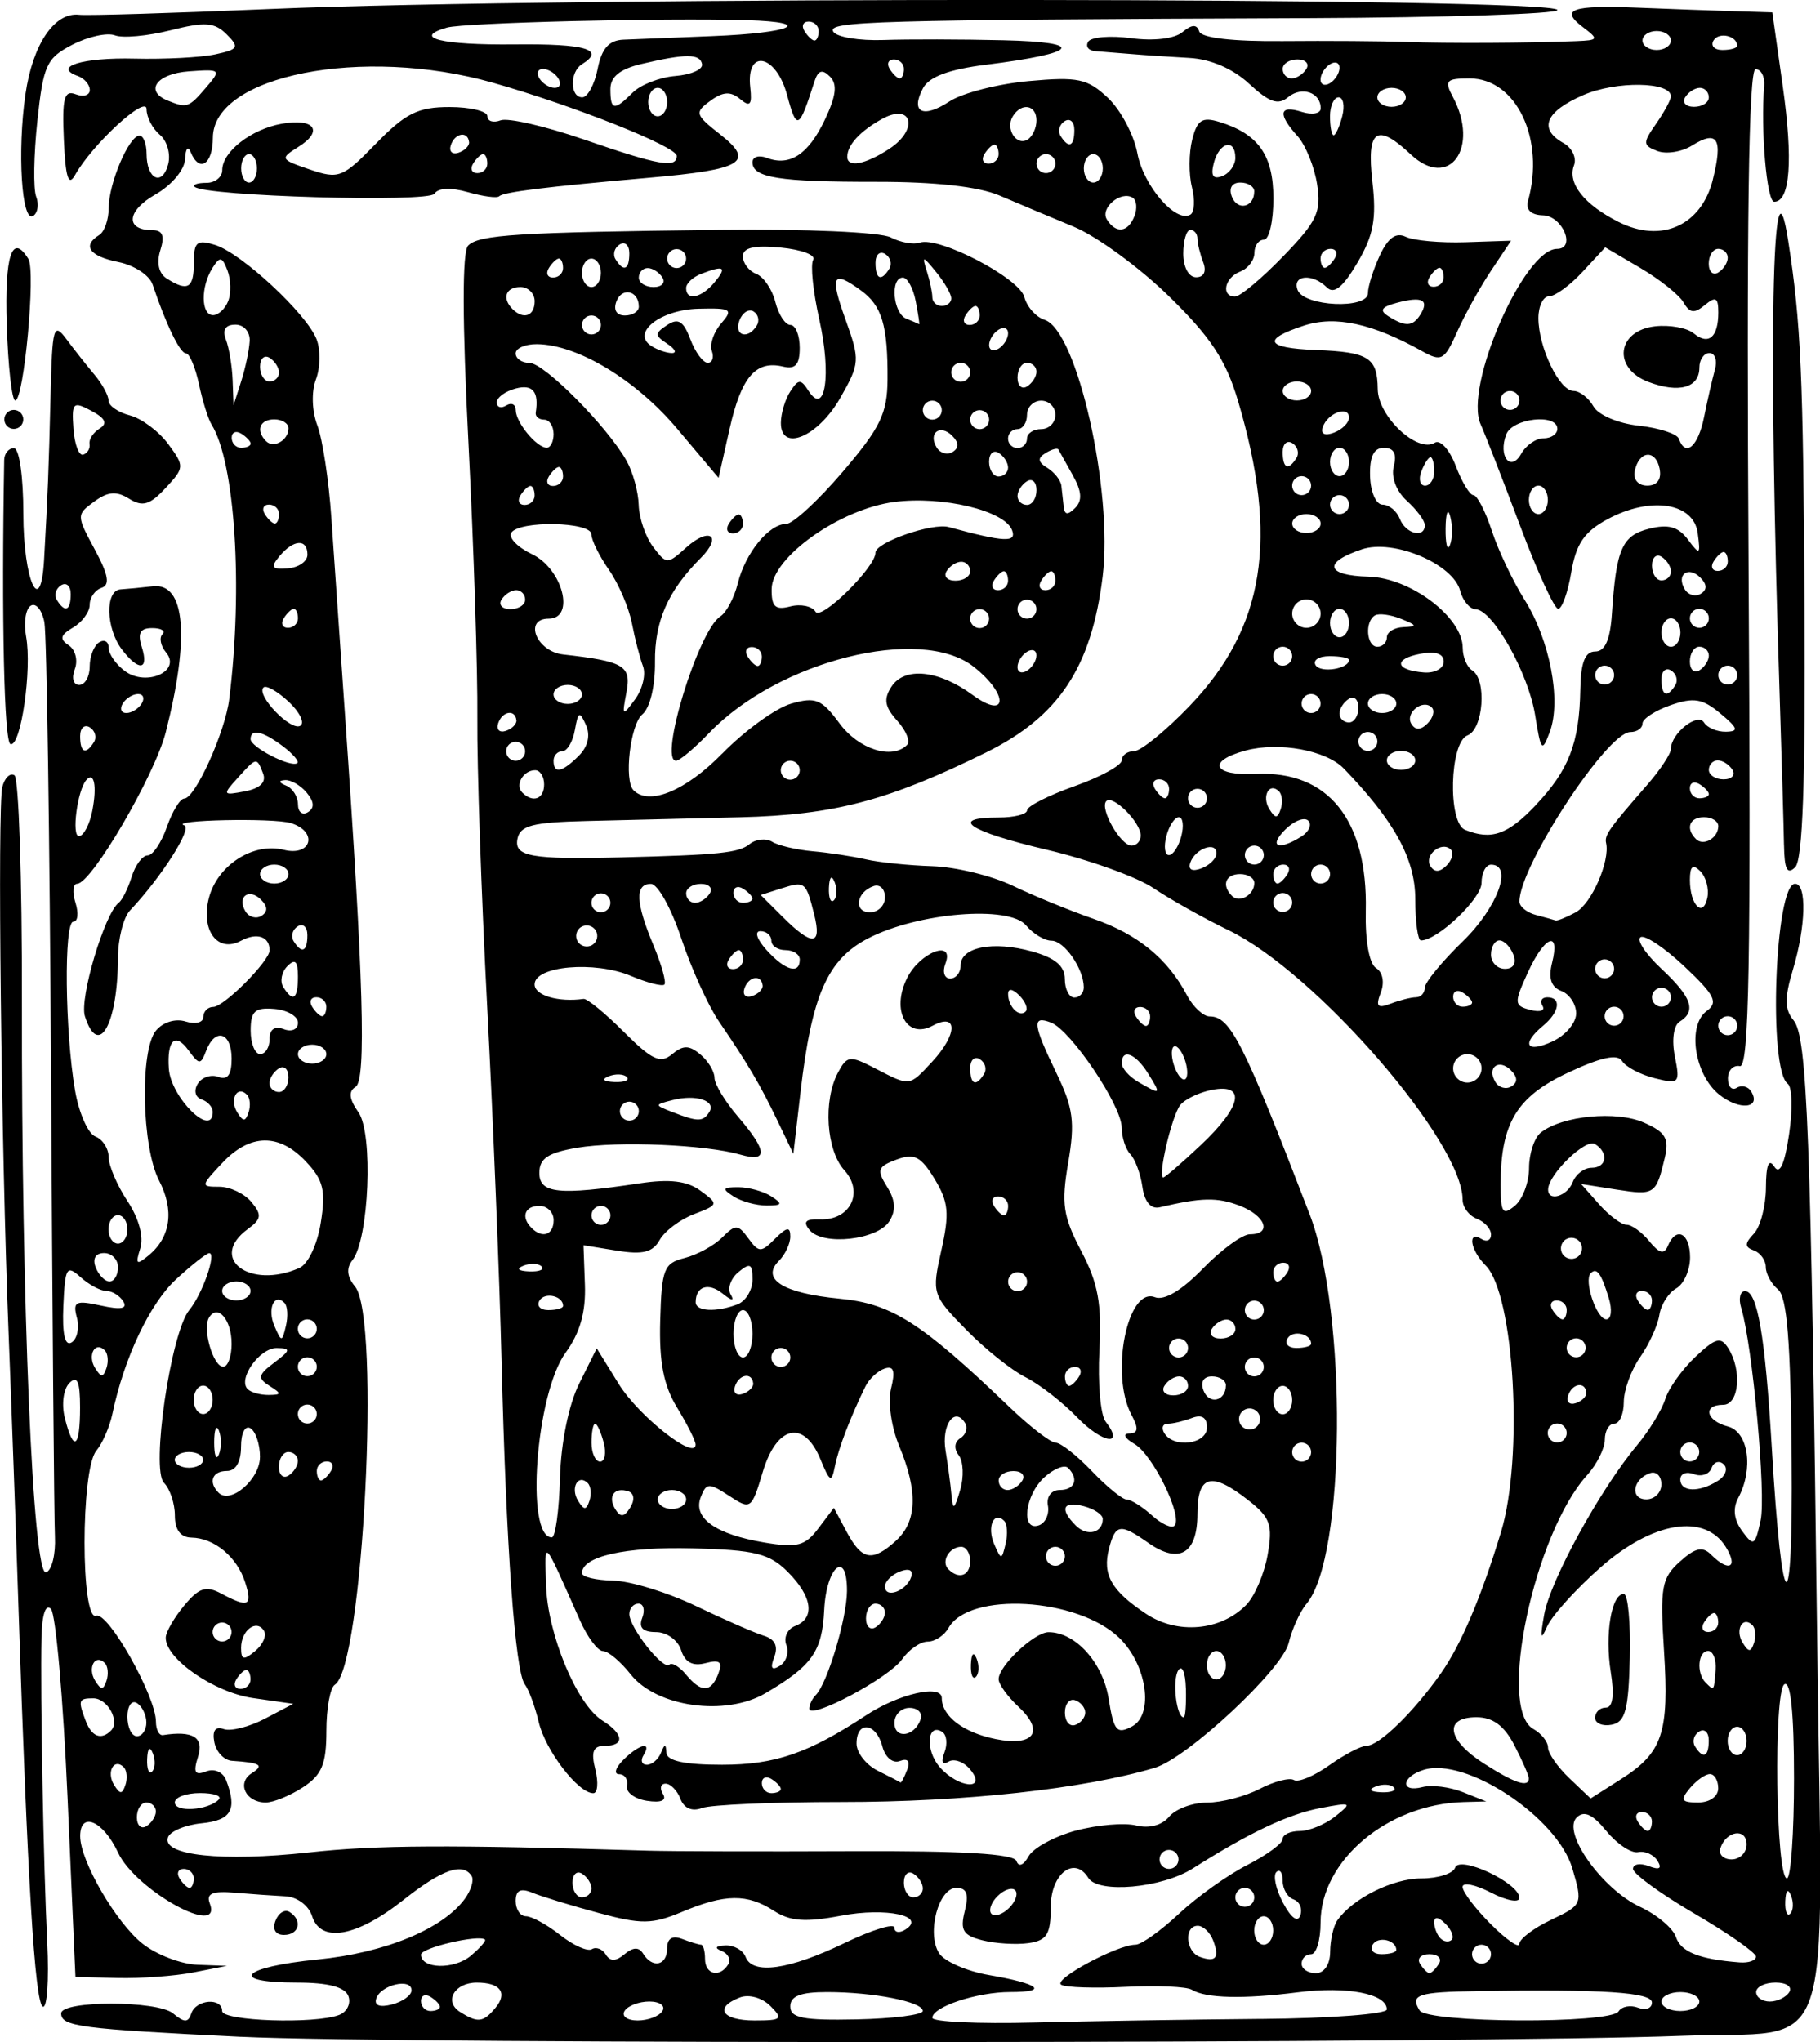 <?xml version="1.0" encoding="UTF-8" standalone="no"?>
<!-- Created with Inkscape (http://www.inkscape.org/) -->

<svg
   width="50.855mm"
   height="57.042mm"
   viewBox="0 0 50.855 57.042"
   version="1.1"
   id="svg5"
   inkscape:version="1.1 (c4e8f9ed74, 2021-05-24)"
   sodipodi:docname="ornateb5.svg"
   xmlns:inkscape="http://www.inkscape.org/namespaces/inkscape"
   xmlns:sodipodi="http://sodipodi.sourceforge.net/DTD/sodipodi-0.dtd"
   xmlns="http://www.w3.org/2000/svg"
   xmlns:svg="http://www.w3.org/2000/svg">
  <sodipodi:namedview
     id="namedview7"
     pagecolor="#ffffff"
     bordercolor="#666666"
     borderopacity="1.0"
     inkscape:pageshadow="2"
     inkscape:pageopacity="0.0"
     inkscape:pagecheckerboard="0"
     inkscape:document-units="mm"
     showgrid="false"
     inkscape:zoom="1.8923042"
     inkscape:cx="337.41931"
     inkscape:cy="302.5412"
     inkscape:window-width="2506"
     inkscape:window-height="1403"
     inkscape:window-x="1974"
     inkscape:window-y="0"
     inkscape:window-maximized="1"
     inkscape:current-layer="layer1" />
  <defs
     id="defs2" />
  <g
     inkscape:label="Layer 1"
     inkscape:groupmode="layer"
     id="layer1"
     transform="translate(637.33,-669.409)">
    <path
       style="fill:#000000;stroke-width:0.265"
       d="m -630.594,726.304 c -4.501,-0.22 -5.027,-0.289 -5.027,-0.656 0,-0.361 2.686,-0.362 3.123,-10e-4 0.322,0.266 0.425,0.266 0.514,0.002 0.132,-0.392 0.861,-0.448 0.861,-0.066 0,0.282 2.594,0.369 3.269,0.11 0.221,-0.085 0.337,-0.323 0.258,-0.529 -0.097,-0.253 -0.565,-0.375 -1.438,-0.375 -1.948,0 -1.555,-0.435 0.582,-0.646 1.879,-0.185 3.493,-0.85 4.11,-1.694 0.174,-0.238 0.26,-0.523 0.192,-0.634 -0.243,-0.394 -0.827,-0.19 -1.91,0.667 -1.308,1.035 -2.309,1.211 -2.55,0.45 -0.094,-0.297 -0.417,-0.537 -0.744,-0.554 -0.318,-0.016 -0.955,-0.061 -1.417,-0.1 -0.623,-0.053 -0.803,0.023 -0.699,0.294 0.38,0.991 -2.074,-0.365 -2.562,-1.415 -0.412,-0.888 -1.058,-1.167 -1.058,-0.458 0,0.692 1.007,2.424 1.748,3.007 0.387,0.305 1.075,0.568 1.529,0.585 l 0.824,0.03 -0.938,0.184 c -0.516,0.101 -1.469,0.171 -2.117,0.155 l -1.178,-0.029 -0.221,-5.014 c -0.121,-2.758 -0.33,-5.127 -0.463,-5.265 -0.148,-0.154 -0.251,0.154 -0.265,0.794 -0.035,1.61 0.055,6.383 0.161,8.525 0.052,1.058 -0.005,1.862 -0.127,1.787 -0.22,-0.136 -0.428,-3.552 -0.676,-11.119 -0.071,-2.183 -0.196,-5.636 -0.277,-7.673 -0.207,-5.206 -0.315,-14.727 -0.175,-15.277 0.065,-0.253 0.217,-0.399 0.338,-0.324 0.121,0.075 0.215,2.901 0.209,6.281 -0.015,8.477 0.307,16.11 0.676,15.984 0.159,-0.055 0.271,-0.505 0.247,-1.001 -0.023,-0.495 -0.072,-6.304 -0.109,-12.907 -0.037,-6.603 -0.121,-12.287 -0.186,-12.631 -0.066,-0.344 -0.237,-0.552 -0.38,-0.463 -0.144,0.089 -0.203,0.474 -0.132,0.857 0.17,0.915 -0.145,3.095 -0.435,3.01 -0.178,-0.052 -0.254,-3.481 -0.176,-7.937 0.003,-0.182 0.125,-0.331 0.27,-0.331 0.151,0 0.265,0.789 0.265,1.836 0,1.854 0.486,2.935 0.579,1.288 0.104,-1.841 0.131,-2.527 0.181,-4.58 0.047,-1.94 0.084,-2.072 0.445,-1.587 0.216,0.291 0.57,0.739 0.785,0.995 0.216,0.256 0.392,0.581 0.392,0.723 0,0.141 0.268,0.326 0.595,0.411 0.327,0.085 0.809,0.444 1.07,0.798 0.46,0.623 0.457,0.661 -0.074,1.232 -0.44,0.472 -0.641,0.531 -1.017,0.297 -0.354,-0.221 -0.592,-0.202 -0.975,0.079 -0.5,0.365 -0.5,0.386 0.013,1.336 0.385,0.714 0.434,0.994 0.19,1.075 -0.182,0.06 -0.33,0.273 -0.33,0.472 0,0.199 -0.208,0.484 -0.463,0.635 -0.36,0.212 -0.387,0.323 -0.123,0.497 0.187,0.123 0.263,0.423 0.17,0.666 -0.096,0.249 -0.042,0.442 0.123,0.442 0.161,0 0.293,-0.231 0.293,-0.514 0,-0.282 0.119,-0.587 0.265,-0.677 0.146,-0.09 0.265,-0.021 0.265,0.154 0,0.174 0.207,0.468 0.459,0.653 0.599,0.438 1.576,-0.003 1.148,-0.519 -0.154,-0.185 -0.201,-0.415 -0.105,-0.511 0.096,-0.096 -0.032,-0.174 -0.285,-0.174 -0.338,0 -0.415,0.139 -0.291,0.529 0.207,0.653 -0.086,0.687 -0.558,0.066 -0.447,-0.589 -0.471,-1.647 -0.038,-1.676 0.182,-0.012 0.591,-0.051 0.909,-0.087 0.901,-0.101 1.034,1.419 0.356,4.078 -0.306,1.203 -2.074,4.227 -2.474,4.231 -0.119,10e-4 -0.141,0.24 -0.048,0.531 0.092,0.291 0.066,0.529 -0.06,0.529 -0.267,0 -0.236,3.067 0.048,4.715 0.108,0.629 0.363,1.207 0.567,1.285 0.204,0.078 0.371,0.338 0.372,0.577 9.5e-4,0.239 0.237,0.792 0.526,1.228 0.319,0.483 0.459,1 0.357,1.321 -0.142,0.45 -0.107,0.478 0.24,0.19 0.611,-0.507 0.714,-1.259 0.286,-2.084 -0.485,-0.935 -0.542,-3.642 -0.087,-4.19 0.197,-0.237 0.545,-0.343 0.831,-0.253 0.27,0.086 0.492,0.029 0.492,-0.126 0,-0.155 0.125,-0.282 0.277,-0.282 0.299,0 1.575,-1.282 1.575,-1.582 0,-0.387 -0.354,-0.505 -0.801,-0.266 -0.648,0.347 -1.124,-0.282 -0.898,-1.184 0.231,-0.92 1.237,-1.572 2.094,-1.357 0.779,0.196 0.968,-0.507 0.2,-0.746 -0.485,-0.151 -3.433,-0.088 -2.978,0.064 0.233,0.078 -0.648,1.457 -1.52,2.379 -0.182,0.192 -0.332,0.788 -0.334,1.323 -0.007,1.864 -0.547,2.816 -0.924,1.629 -0.158,-0.498 0.55,-2.873 0.945,-3.169 0.097,-0.073 0.26,-0.4 0.362,-0.728 0.102,-0.327 0.303,-0.595 0.446,-0.595 0.143,0 0.385,-0.357 0.537,-0.794 0.152,-0.437 0.371,-0.794 0.485,-0.794 0.304,0 1.143,-1.853 1.258,-2.778 0.389,-3.125 0.163,-6.62 -0.496,-7.673 -0.091,-0.146 -0.249,-0.652 -0.35,-1.124 -0.101,-0.473 -0.265,-0.86 -0.363,-0.86 -0.166,0 -0.561,-0.814 -0.932,-1.924 -0.086,-0.258 -0.517,-0.54 -0.957,-0.628 -0.81,-0.162 -1.019,-0.457 -0.535,-0.755 0.146,-0.09 0.265,-0.43 0.265,-0.757 0,-0.684 0.567,-2.016 0.86,-2.019 0.109,-0.001 0.198,0.229 0.198,0.511 0,0.709 0.439,0.918 0.604,0.287 0.074,-0.284 -0.031,-0.654 -0.234,-0.823 -0.203,-0.169 -0.37,-0.489 -0.37,-0.712 0,-0.418 -1.518,0.979 -2.002,1.843 -0.181,0.322 -0.264,0.058 -0.309,-0.986 -0.051,-1.169 0.008,-1.399 0.331,-1.275 0.216,0.083 0.393,0.029 0.393,-0.12 0,-0.149 -0.149,-0.324 -0.331,-0.389 -0.725,-0.259 0.132,-0.523 1.578,-0.487 0.842,0.021 1.857,-0.032 2.256,-0.118 0.652,-0.14 0.685,-0.198 0.321,-0.561 -0.336,-0.336 -0.602,-0.356 -1.567,-0.113 -0.639,0.161 -1.338,0.225 -1.554,0.142 -0.216,-0.083 -0.75,0.035 -1.188,0.261 -0.724,0.374 -0.813,0.568 -0.98,2.131 -0.101,0.945 -0.116,1.896 -0.033,2.113 0.083,0.216 0.044,0.46 -0.086,0.54 -0.32,0.198 -0.445,-1.809 -0.213,-3.405 0.203,-1.393 0.812,-2.293 1.499,-2.215 0.237,0.027 2.633,-0.046 5.325,-0.161 8.191,-0.352 35.983,-0.33 35.983,0.028 -3e-5,0.109 -3.125,0.211 -6.945,0.227 -12.226,0.05 -13.47,0.085 -13.289,0.379 0.093,0.151 0.726,0.256 1.405,0.232 0.679,-0.024 2.187,-0.021 3.351,0.007 2.334,0.054 2.115,0.358 -0.494,0.684 -1.026,0.128 -1.585,0.336 -1.753,0.651 -0.364,0.68 -0.006,0.861 0.738,0.373 0.358,-0.234 1.353,-0.49 2.213,-0.568 1.376,-0.125 1.64,-0.069 2.211,0.467 0.357,0.335 0.728,1.032 0.825,1.549 0.171,0.914 1.081,1.963 1.485,1.713 0.11,-0.068 0.128,-0.414 0.039,-0.769 -0.089,-0.355 -0.086,-0.95 0.008,-1.322 0.138,-0.552 0.278,-0.644 0.756,-0.498 1.092,0.333 1.513,0.928 1.513,2.141 0,0.632 -0.119,1.15 -0.265,1.15 -0.146,0 -0.265,0.166 -0.265,0.369 0,0.203 -0.179,0.437 -0.397,0.521 -0.438,0.168 -0.546,0.698 -0.142,0.698 0.14,0 0.744,-0.506 1.343,-1.124 0.947,-0.979 1.07,-1.24 0.947,-2.017 -0.077,-0.491 -0.325,-1.096 -0.549,-1.344 -0.558,-0.617 -0.512,-0.875 0.121,-0.674 0.291,0.092 0.529,0.048 0.529,-0.099 0,-0.446 -0.53,-0.626 -0.912,-0.31 -0.278,0.23 -0.525,0.145 -1.085,-0.374 -0.458,-0.425 -1.077,-0.692 -1.679,-0.724 -0.524,-0.028 -1.251,-0.077 -1.615,-0.108 -0.364,-0.031 -0.817,-0.067 -1.008,-0.081 -0.19,-0.013 -0.28,-0.132 -0.198,-0.264 0.081,-0.132 0.623,-0.176 1.204,-0.098 0.625,0.084 1.208,0.015 1.429,-0.169 0.264,-0.219 0.402,-0.225 0.47,-0.02 0.061,0.182 0.933,0.283 2.341,0.27 1.234,-0.011 2.78,1.7e-4 3.435,0.024 1.158,0.042 3.423,0.031 4.763,-0.023 0.618,-0.025 0.63,-0.051 0.183,-0.39 -0.658,-0.499 -0.318,-0.619 1.537,-0.544 0.873,0.035 2.075,0.079 2.671,0.097 l 1.083,0.033 0.293,2.071 c 0.291,2.061 0.205,3.22 -0.241,3.22 -0.208,0 -0.381,-2.016 -0.279,-3.241 0.021,-0.255 -0.087,-0.463 -0.241,-0.463 -0.194,0 -0.254,4.274 -0.195,13.957 0.067,11.06 0.016,13.943 -0.246,13.891 -0.182,-0.036 -0.331,0.119 -0.331,0.346 0,0.227 0.111,0.344 0.246,0.26 0.135,-0.084 0.316,-0.039 0.401,0.098 0.298,0.483 -0.333,0.544 -0.896,0.087 -0.692,-0.562 -0.894,-1.929 -0.344,-2.331 0.328,-0.24 0.228,-0.44 -0.62,-1.241 -0.557,-0.525 -1.11,-0.894 -1.229,-0.82 -0.119,0.074 0.143,0.471 0.583,0.882 0.849,0.793 0.984,1.185 0.509,1.478 -0.169,0.105 -0.225,0.511 -0.133,0.97 0.15,0.752 0.123,0.781 -0.566,0.608 -0.398,-0.1 -0.807,-0.315 -0.908,-0.479 -0.128,-0.207 -0.587,-0.108 -1.512,0.325 -1.436,0.672 -1.882,1.414 -1.882,3.128 0,0.787 0.057,0.872 0.397,0.59 0.218,-0.181 0.397,-0.657 0.397,-1.058 0,-0.401 0.149,-0.846 0.331,-0.989 0.598,-0.47 2.114,-0.615 2.879,-0.276 0.609,0.269 0.711,0.445 0.58,0.995 -0.241,1.011 -0.286,1.041 -1.347,0.875 l -0.987,-0.155 0.504,0.569 c 0.277,0.313 0.621,0.569 0.765,0.569 0.143,0 0.43,0.208 0.637,0.463 0.274,0.337 0.414,0.373 0.514,0.132 0.234,-0.563 0.623,-0.365 0.623,0.318 0,0.357 -0.175,0.746 -0.389,0.866 -0.214,0.12 -0.425,0.454 -0.47,0.743 -0.044,0.289 -0.286,0.819 -0.537,1.177 -0.251,0.358 -0.456,0.923 -0.456,1.254 0,0.331 -0.119,0.603 -0.265,0.603 -0.146,0 -0.265,0.201 -0.265,0.446 0,0.245 -0.223,0.692 -0.495,0.992 -1.479,1.631 -2.516,6.522 -1.503,7.09 0.226,0.126 0.411,0.36 0.411,0.52 0,0.159 0.268,0.544 0.595,0.855 l 0.595,0.566 0.847,-0.538 c 1.166,-0.74 1.35,-1.289 1.204,-3.581 -0.113,-1.78 -0.068,-2.036 0.439,-2.493 0.433,-0.391 0.638,-0.437 0.876,-0.198 0.501,0.501 0.768,0.358 0.409,-0.218 -0.591,-0.946 -2.042,-0.708 -3.498,0.574 -0.689,0.607 -1.361,1.351 -1.494,1.654 -0.179,0.409 -0.199,0.321 -0.079,-0.344 0.174,-0.957 1.562,-3.487 2.585,-4.711 0.342,-0.41 0.701,-0.994 0.796,-1.298 0.095,-0.304 0.475,-0.837 0.844,-1.184 0.566,-0.532 0.709,-0.569 0.917,-0.24 0.39,0.617 0.303,1.581 -0.142,1.581 -0.581,0 -0.484,0.445 0.132,0.606 0.574,0.15 0.723,1.183 0.289,1.995 -0.159,0.297 -0.122,0.611 0.108,0.925 0.321,0.439 0.361,0.416 0.517,-0.295 0.157,-0.715 -0.225,-4.892 -0.544,-5.943 -0.077,-0.255 -0.028,-0.463 0.109,-0.463 0.347,0 0.562,1.253 0.746,4.353 0.289,4.88 0.596,5.062 0.556,0.33 -0.028,-3.27 -0.128,-4.52 -0.38,-4.729 -0.188,-0.156 -0.342,-0.438 -0.342,-0.626 0,-0.188 -0.149,-0.397 -0.331,-0.464 -0.265,-0.097 -0.265,-0.191 0,-0.472 0.182,-0.193 0.333,-0.773 0.335,-1.29 0.003,-0.624 0.08,-0.819 0.231,-0.582 0.153,0.241 0.288,-0.05 0.415,-0.897 0.103,-0.69 0.087,-1.327 -0.037,-1.416 -0.55,-0.394 -0.359,-5.585 0.205,-5.585 0.333,0 0.302,1.191 -0.063,2.408 -0.235,0.783 -0.23,1.104 0.021,1.406 0.383,0.461 0.483,3.096 0.661,17.416 0.149,12.015 0.576,10.781 -3.787,10.95 -5.566,0.216 -35.979,0.236 -40.247,0.027 z m 28.509,-0.5 c 1.928,-0.016 3.506,-0.136 3.506,-0.266 0,-0.439 -1.111,-0.653 -2.479,-0.479 -1.526,0.194 -2.581,0.169 -2.968,-0.07 -0.143,-0.089 -0.971,-0.125 -1.839,-0.082 -0.868,0.044 -1.684,0.018 -1.813,-0.058 -0.245,-0.143 1.566,-1.119 2.076,-1.119 0.16,0 0.704,-0.387 1.21,-0.86 0.505,-0.473 1.365,-1.087 1.911,-1.365 0.546,-0.278 0.992,-0.605 0.992,-0.728 0,-0.123 0.215,-0.223 0.479,-0.223 0.263,0 0.71,-0.184 0.992,-0.409 0.482,-0.384 0.457,-0.398 -0.412,-0.232 -0.906,0.173 -1.981,0.681 -3.572,1.688 -0.866,0.548 -2.644,0.708 -2.919,0.262 -0.387,-0.627 -1.049,-0.114 -1.049,0.813 0,0.766 -0.105,0.936 -0.622,1.01 -0.342,0.048 -0.919,0.013 -1.283,-0.078 -0.545,-0.137 -0.632,-0.279 -0.497,-0.816 0.119,-0.474 0.056,-0.65 -0.234,-0.65 -0.5,0 -0.837,1.266 -0.485,1.824 0.145,0.231 0.775,0.506 1.398,0.613 1.398,0.239 1.692,0.473 0.593,0.473 -0.93,0 -2.178,0.413 -2.178,0.721 -6e-5,0.113 1.28,0.172 2.844,0.132 1.564,-0.04 4.422,-0.086 6.35,-0.102 z m -21.4,-0.312 c 0.347,-0.418 0.135,-0.703 -0.523,-0.703 -0.624,0 -0.927,0.529 -0.468,0.819 0.497,0.315 0.649,0.297 0.991,-0.116 z m 4.665,0.09 c 0.09,-0.146 -0.075,-0.265 -0.366,-0.265 -0.291,0 -0.603,0.119 -0.693,0.265 -0.09,0.146 0.075,0.265 0.366,0.265 0.291,0 0.603,-0.119 0.693,-0.265 z m 3.014,-0.142 c -0.23,-0.23 -0.599,-0.333 -0.85,-0.236 -0.732,0.281 -0.502,0.643 0.407,0.643 0.765,0 0.81,-0.041 0.444,-0.407 z m 4.262,0.142 c 0,-0.257 -1.376,-0.529 -2.679,-0.529 -0.74,0 -1.025,0.112 -1.025,0.401 0,0.324 0.356,0.394 1.852,0.363 1.019,-0.021 1.852,-0.127 1.852,-0.236 z m 19.44,0.012 c 0.086,-0.139 0.331,-0.186 0.545,-0.104 0.214,0.082 0.388,0.017 0.388,-0.144 0,-0.287 -1.358,-0.376 -4.871,-0.32 -1.676,0.026 -1.894,0.099 -1.622,0.539 0.219,0.355 5.342,0.382 5.56,0.029 z m -33.727,-0.591 c 0,-0.351 -0.859,-0.153 -0.985,0.228 -0.066,0.197 0.095,0.258 0.441,0.168 0.299,-0.078 0.544,-0.256 0.544,-0.395 z m 0.794,0.463 c 0,-0.064 -0.119,-0.19 -0.265,-0.28 -0.146,-0.09 -0.265,-0.037 -0.265,0.117 0,0.154 0.119,0.28 0.265,0.28 0.146,0 0.265,-0.052 0.265,-0.117 z m 35.19,-0.148 c 0,-0.146 -0.238,-0.265 -0.529,-0.265 -0.291,0 -0.529,0.119 -0.529,0.265 0,0.146 0.238,0.265 0.529,0.265 0.291,0 0.529,-0.119 0.529,-0.265 z m 2.514,-0.265 c 0.09,-0.146 -0.082,-0.265 -0.381,-0.265 -0.3,0 -0.545,0.119 -0.545,0.265 0,0.146 0.172,0.265 0.381,0.265 0.21,0 0.455,-0.119 0.545,-0.265 z m -36.445,-1.466 c -0.173,-0.149 -1.788,0.229 -1.788,0.419 0,0.404 0.925,0.426 1.391,0.033 0.256,-0.216 0.434,-0.419 0.397,-0.451 z m 6.797,0.695 c 0.082,-0.133 -2e-5,-0.302 -0.183,-0.376 -0.212,-0.085 -0.175,-0.142 0.102,-0.155 0.239,-0.011 0.494,0.132 0.565,0.32 0.194,0.506 1.207,0.364 2.77,-0.389 0.764,-0.368 1.389,-0.56 1.389,-0.427 0,0.133 0.134,0.159 0.299,0.057 0.62,-0.383 -0.521,-0.632 -1.792,-0.391 -0.991,0.188 -1.419,0.157 -1.871,-0.135 -0.749,-0.484 -1.361,-0.478 -2.564,0.025 -0.846,0.353 -1.136,0.357 -2.347,0.03 -0.76,-0.205 -1.591,-0.459 -1.845,-0.564 -0.328,-0.135 -0.463,-0.067 -0.463,0.234 0,0.234 0.13,0.425 0.289,0.425 0.159,0 0.59,0.236 0.957,0.526 0.367,0.289 0.765,0.466 0.883,0.393 0.118,-0.073 0.294,-0.006 0.389,0.149 0.122,0.198 0.278,0.196 0.524,-0.009 0.242,-0.201 0.403,-0.205 0.521,-0.013 0.261,0.422 0.669,0.331 0.669,-0.148 0,-0.279 0.144,-0.37 0.419,-0.265 0.23,0.088 0.468,0.161 0.529,0.161 0.061,0 0.111,0.179 0.111,0.397 0,0.437 0.412,0.536 0.647,0.155 z m 16.819,-0.353 c 0.002,-0.327 0.091,-0.721 0.198,-0.875 0.426,-0.614 1.548,-1.175 2.348,-1.175 0.465,0 0.89,-0.135 0.945,-0.3 0.12,-0.359 1.796,0.427 1.796,0.842 0,0.146 -0.357,0.08 -0.794,-0.146 -0.437,-0.226 -0.794,-0.297 -0.794,-0.159 0,0.138 0.357,0.608 0.794,1.045 0.437,0.437 0.794,0.682 0.794,0.545 0,-0.137 0.4,-0.439 0.889,-0.672 0.875,-0.417 0.884,-0.439 0.591,-1.434 -0.423,-1.434 -2.982,-3.126 -4.16,-2.752 -0.628,0.199 -0.653,0.642 -0.027,0.479 0.257,-0.067 0.763,-0.004 1.124,0.14 l 0.658,0.262 -0.631,0.017 c -2.127,0.057 -3.999,1.632 -3.999,3.367 0,0.486 -0.119,0.883 -0.265,0.883 -0.146,0 -0.265,0.119 -0.265,0.265 0,0.146 0.179,0.265 0.397,0.265 0.234,0 0.399,-0.244 0.401,-0.595 z m 3.039,0.331 c 0.09,-0.146 -0.029,-0.265 -0.265,-0.265 -0.235,0 -0.355,0.119 -0.265,0.265 0.09,0.146 0.209,0.265 0.265,0.265 0.056,0 0.175,-0.119 0.265,-0.265 z m -6.309,-0.65 c -0.086,-0.225 -0.279,-0.408 -0.43,-0.408 -0.388,0 -0.339,0.726 0.058,0.868 0.449,0.161 0.558,0.026 0.372,-0.459 z m 7.764,0.385 c 0,-0.146 -0.119,-0.265 -0.265,-0.265 -0.146,0 -0.265,0.119 -0.265,0.265 0,0.146 0.119,0.265 0.265,0.265 0.146,0 0.265,-0.119 0.265,-0.265 z m 7.403,0.066 c -0.003,-0.109 -0.777,-0.65 -1.72,-1.201 -0.943,-0.551 -1.715,-1.113 -1.715,-1.248 0,-0.135 0.198,-0.17 0.44,-0.077 0.301,0.115 0.378,0.069 0.245,-0.148 -0.108,-0.174 -0.351,-0.284 -0.541,-0.243 -0.19,0.04 -0.589,-0.225 -0.887,-0.588 -0.388,-0.473 -0.625,-0.581 -0.831,-0.378 -0.419,0.411 0.71,2.001 1.772,2.495 0.47,0.218 0.921,0.598 1.002,0.843 0.138,0.416 0.653,0.621 1.777,0.708 0.255,0.02 0.461,-0.053 0.458,-0.162 z m -10.049,-0.183 c 0,-0.279 -0.508,-0.397 -0.659,-0.152 -0.091,0.148 0.019,0.269 0.246,0.269 0.227,0 0.412,-0.052 0.412,-0.117 z m -3.44,-0.545 c 0,-0.218 -0.119,-0.397 -0.265,-0.397 -0.146,0 -0.265,0.179 -0.265,0.397 0,0.218 0.119,0.397 0.265,0.397 0.146,0 0.265,-0.179 0.265,-0.397 z m 4.811,-0.19 c -0.19,-0.19 -0.313,-0.205 -0.313,-0.04 0,0.15 0.079,0.353 0.176,0.45 0.097,0.097 0.238,0.115 0.313,0.04 0.075,-0.075 -0.004,-0.278 -0.176,-0.45 z m -4.242,-0.679 c -0.167,-0.056 -0.304,-0.29 -0.304,-0.52 0,-0.23 -0.08,-0.339 -0.177,-0.242 -0.097,0.097 -0.012,0.485 0.19,0.863 0.227,0.425 0.41,0.556 0.481,0.344 0.063,-0.188 -0.023,-0.388 -0.19,-0.444 z m -7.762,-0.041 c 0.066,-0.198 -0.033,-0.298 -0.232,-0.232 -0.191,0.064 -0.399,0.272 -0.463,0.463 -0.066,0.198 0.033,0.298 0.232,0.232 0.191,-0.064 0.399,-0.272 0.463,-0.463 z m 21.662,-0.066 c -0.085,-0.211 -0.147,-0.148 -0.16,0.16 -0.011,0.279 0.051,0.435 0.139,0.347 0.088,-0.088 0.097,-0.316 0.021,-0.507 z m -14.997,0.05 c 0,-0.146 -0.119,-0.265 -0.265,-0.265 -0.146,0 -0.265,0.119 -0.265,0.265 0,0.146 0.119,0.265 0.265,0.265 0.146,0 0.265,-0.119 0.265,-0.265 z m -18.521,-0.249 c 0,-0.137 -0.119,-0.323 -0.265,-0.412 -0.146,-0.09 -0.265,0.022 -0.265,0.249 0,0.227 0.119,0.412 0.265,0.412 0.146,0 0.265,-0.112 0.265,-0.249 z m 9.26,0 c 0,-0.137 -0.119,-0.323 -0.265,-0.412 -0.146,-0.09 -0.265,0.022 -0.265,0.249 0,0.227 0.119,0.412 0.265,0.412 0.146,0 0.265,-0.112 0.265,-0.249 z m -20.373,-0.28 c 0,-0.146 -0.126,-0.265 -0.28,-0.265 -0.154,0 -0.207,0.119 -0.117,0.265 0.09,0.146 0.216,0.265 0.28,0.265 0.064,0 0.117,-0.119 0.117,-0.265 z m 44.715,-2.794 c 0,-1.82 -0.093,-2.736 -0.268,-2.628 -0.308,0.191 -0.241,5.42 0.07,5.421 0.109,2.6e-4 0.198,-1.257 0.198,-2.793 z m -20.064,1.459 c 0.597,-0.161 1.353,-0.225 1.681,-0.143 0.362,0.091 0.724,-0.005 0.923,-0.245 0.18,-0.217 0.656,-0.394 1.058,-0.394 0.402,0 1.064,-0.172 1.47,-0.383 0.406,-0.211 0.838,-0.322 0.958,-0.248 0.121,0.074 0.564,-0.11 0.986,-0.41 0.422,-0.3 0.891,-0.546 1.043,-0.546 0.352,0 1.324,-0.948 2.085,-2.034 0.557,-0.795 1.114,-2.103 1.67,-3.926 0.638,-2.088 0.376,-6.655 -0.428,-7.458 -0.43,-0.43 -0.515,-0.985 -0.113,-0.737 0.146,0.09 0.265,0.034 0.265,-0.125 0,-0.159 -0.179,-0.357 -0.397,-0.441 -0.218,-0.084 -0.397,-0.322 -0.397,-0.53 0,-1.625 -4.106,-6.354 -6.535,-7.528 -0.698,-0.337 -1.646,-0.868 -2.105,-1.179 -0.459,-0.311 -1.798,-0.792 -2.976,-1.07 -2.189,-0.516 -2.766,-0.902 -1.348,-0.902 0.437,0 0.794,-0.091 0.794,-0.202 0,-0.111 0.595,-0.414 1.323,-0.672 0.728,-0.258 1.323,-0.584 1.323,-0.724 0,-0.14 0.153,-0.254 0.341,-0.254 0.187,0 0.884,-0.566 1.548,-1.257 2.108,-2.195 2.503,-4.677 1.358,-8.533 -0.337,-1.135 -0.761,-1.777 -1.927,-2.916 -0.822,-0.804 -2.021,-1.679 -2.664,-1.945 -0.643,-0.266 -1.575,-0.658 -2.071,-0.87 -0.583,-0.249 -1.798,-0.385 -3.44,-0.383 -2.724,0.003 -3.464,-0.114 -3.464,-0.547 0,-0.151 0.179,-0.207 0.397,-0.123 0.645,0.247 1.165,-0.094 1.626,-1.066 0.317,-0.668 0.355,-0.991 0.14,-1.206 -0.215,-0.215 -0.331,-0.175 -0.434,0.148 -0.43,1.344 -0.492,1.374 -0.763,0.365 -0.305,-1.135 -1.151,-1.307 -1.028,-0.209 0.055,0.492 -0.004,0.559 -0.286,0.324 -0.264,-0.219 -0.478,-0.206 -0.83,0.052 -0.445,0.325 -0.428,0.384 0.276,0.938 0.98,0.771 0.639,0.98 -1.978,1.209 -2.908,0.256 -4.079,0.4 -4.198,0.519 -0.058,0.058 -0.451,0.005 -0.875,-0.116 -0.475,-0.136 -0.833,-0.119 -0.935,0.045 -0.156,0.252 -6.436,0.069 -6.7,-0.195 -0.061,-0.061 0.088,-0.11 0.331,-0.11 0.243,0 0.441,-0.16 0.441,-0.356 0,-0.512 0.807,-1.141 1.66,-1.294 0.919,-0.165 1.182,0.2 0.466,0.647 -0.519,0.324 -0.506,0.349 0.32,0.63 0.812,0.276 0.917,0.234 1.853,-0.726 0.824,-0.846 1.171,-1.018 2.051,-1.018 0.582,0 1.059,0.115 1.059,0.256 0,0.141 0.166,0.193 0.368,0.115 0.203,-0.078 1.253,0.164 2.335,0.537 2.098,0.724 2.588,0.81 2.588,0.456 0,-0.259 -2.873,-1.401 -5.144,-2.045 -3.629,-1.028 -7.814,-0.204 -7.818,1.54 -0.002,0.746 -0.382,0.989 -0.621,0.397 -0.073,-0.182 -0.144,-0.093 -0.156,0.198 -0.013,0.299 -0.375,0.73 -0.832,0.99 -0.803,0.457 -0.846,0.995 -0.08,0.995 0.286,0 0.349,0.159 0.221,0.562 -0.112,0.353 -0.045,0.647 0.181,0.79 0.587,0.372 0.756,0.273 0.756,-0.444 0,-0.583 0.084,-0.653 0.595,-0.494 0.735,0.229 2.547,1.911 2.832,2.628 0.115,0.291 0.109,0.797 -0.015,1.124 -0.131,0.347 -0.114,0.884 0.039,1.289 0.145,0.381 0.321,1.542 0.391,2.58 0.07,1.037 0.24,3.494 0.378,5.458 0.52,7.426 0.601,10.251 0.299,10.437 -0.206,0.127 -0.182,0.337 0.081,0.713 0.416,0.594 0.294,3.543 -0.17,4.129 -0.177,0.223 -0.153,0.462 0.073,0.734 0.723,0.871 0.227,10.635 -0.565,11.125 -0.129,0.08 -0.235,0.66 -0.235,1.29 0,0.925 -0.125,1.227 -0.652,1.572 -0.359,0.235 -0.828,0.427 -1.043,0.427 -0.56,0 -0.82,-0.547 -0.39,-0.819 0.355,-0.225 0.248,-0.292 -0.558,-0.346 -0.216,-0.015 -0.436,-0.248 -0.488,-0.519 -0.062,-0.324 0.027,-0.45 0.261,-0.367 0.196,0.07 0.713,-0.061 1.15,-0.289 l 0.794,-0.416 -1.122,-0.161 c -1.092,-0.156 -2.46,-1.105 -2.441,-1.693 0.005,-0.157 0.238,-0.559 0.518,-0.895 0.414,-0.496 0.607,-0.558 1.032,-0.331 0.76,0.407 0.881,0.351 0.669,-0.314 -0.225,-0.708 -0.861,-1.238 -1.501,-1.249 -0.304,-0.006 -0.463,-0.217 -0.463,-0.617 0,-0.335 -0.137,-0.745 -0.304,-0.913 -0.371,-0.371 0.191,-4.202 0.708,-4.829 0.364,-0.441 0.766,-1.587 0.557,-1.587 -0.074,0 -0.49,0.327 -0.925,0.728 -0.734,0.674 -1.455,2.198 -1.782,3.762 -0.075,0.359 -0.278,0.825 -0.452,1.034 -0.434,0.525 -0.434,4.772 -6e-5,4.606 0.329,-0.126 1.669,2.249 1.669,2.958 0,0.223 0.089,0.392 0.198,0.374 0.833,-0.132 1.15,0.063 0.979,0.601 -0.141,0.443 -0.09,0.535 0.225,0.414 0.232,-0.089 0.471,0.016 0.56,0.246 0.315,0.821 0.145,1.12 -0.685,1.202 -0.462,0.046 -0.886,0.225 -0.943,0.398 -0.165,0.502 1.517,0.68 3.935,0.417 1.916,-0.209 3.851,-0.219 9.493,-0.05 0.653,0.019 3.21,0.026 5.684,0.015 3.082,-0.014 4.53,0.072 4.599,0.274 0.06,0.176 0.197,0.123 0.339,-0.132 0.131,-0.235 0.727,-0.558 1.324,-0.719 z m -11.051,-0.887 c -0.09,-0.233 -0.276,-0.424 -0.415,-0.424 -0.139,0 -0.172,0.129 -0.075,0.287 0.113,0.183 -0.049,0.253 -0.447,0.192 -0.344,-0.052 -0.595,-0.241 -0.559,-0.419 0.036,-0.178 -0.061,-0.324 -0.217,-0.324 -0.156,0 -0.105,-0.179 0.113,-0.397 0.448,-0.448 0.815,-0.534 0.567,-0.132 -0.09,0.146 -0.047,0.265 0.095,0.265 0.142,0 0.318,-0.149 0.392,-0.331 0.107,-0.265 0.138,-0.265 0.154,0 0.014,0.224 0.515,0.331 1.552,0.331 1.481,0 2.411,-0.319 4.025,-1.381 0.918,-0.604 2.117,-0.876 2.117,-0.481 0,0.506 0.604,0.964 1.512,1.146 1.069,0.214 1.37,-0.215 0.633,-0.902 -0.307,-0.286 -0.557,-0.634 -0.557,-0.773 0,-0.371 1.002,-1.313 1.396,-1.313 0.75,0 1.517,0.849 1.678,1.858 0.145,0.906 0.227,1.003 0.655,0.774 0.619,-0.332 0.415,-1.729 -0.362,-2.477 -1.166,-1.121 -4.195,-1.294 -4.767,-0.273 -0.117,0.21 -0.38,0.382 -0.582,0.382 -0.203,0 -0.524,0.221 -0.714,0.492 -0.37,0.526 -2.595,1.709 -2.595,1.38 0,-0.108 0.082,-0.278 0.181,-0.378 0.324,-0.324 0.869,-2.137 0.873,-2.905 0.006,-1.178 -0.577,-0.693 -0.637,0.53 -0.056,1.158 -0.338,1.557 -1.638,2.321 -1.122,0.659 -3.05,0.389 -3.771,-0.528 -0.28,-0.355 -0.627,-0.646 -0.771,-0.646 -0.144,0 -0.435,-0.387 -0.645,-0.86 -1.049,-2.359 -0.984,-2.291 -0.947,-0.992 0.039,1.371 0.858,3.344 1.573,3.79 0.603,0.376 0.632,0.708 0.064,0.708 -0.322,0 -0.385,0.161 -0.26,0.661 0.091,0.364 0.065,0.661 -0.058,0.661 -0.421,0 -1.335,-1.19 -1.523,-1.984 -0.104,-0.437 -0.279,-0.913 -0.39,-1.058 -0.27,-0.355 -0.521,-3.841 -0.648,-8.996 -0.057,-2.328 -0.238,-6.793 -0.402,-9.922 -0.164,-3.129 -0.288,-6.76 -0.276,-8.07 0.012,-1.31 -0.099,-4.757 -0.247,-7.661 -0.175,-3.434 -0.178,-5.37 -0.01,-5.538 0.305,-0.305 1.359,-0.371 7.041,-0.439 2.381,-0.029 4.481,0.064 4.763,0.209 0.277,0.143 0.644,0.21 0.815,0.148 0.523,-0.188 2.783,0.986 2.922,1.518 0.072,0.275 0.327,0.562 0.566,0.638 0.907,0.288 1.92,4.77 1.622,7.176 -0.314,2.534 -1.225,3.907 -3.256,4.908 -2.736,1.348 -4.24,1.745 -6.864,1.81 -1.345,0.033 -3.277,0.08 -4.294,0.105 -1.523,0.037 -1.865,0.125 -1.938,0.503 -0.094,0.489 0.382,0.575 2.861,0.514 2.765,-0.068 3.324,-0.125 3.626,-0.371 0.176,-0.142 0.459,-0.172 0.631,-0.066 0.171,0.106 0.683,0.226 1.136,0.266 0.454,0.04 1.122,0.142 1.486,0.226 0.364,0.084 1.197,0.17 1.852,0.19 0.655,0.021 1.667,0.267 2.249,0.547 0.582,0.28 1.594,0.695 2.249,0.921 1.238,0.428 2.081,1.116 2.616,2.134 0.172,0.327 0.459,0.595 0.637,0.595 0.579,0 0.94,0.714 2.792,5.522 1.061,2.755 1.009,9.583 -0.084,10.882 -0.184,0.218 -0.408,0.712 -0.5,1.097 -0.175,0.739 -2.833,3.217 -3.742,3.487 -1.977,0.589 -5.338,0.957 -8.754,0.956 -1.905,-1.8e-4 -3.66,0.075 -3.9,0.168 -0.273,0.105 -0.499,0.008 -0.6,-0.256 z m 2.804,-0.276 c 0,-0.064 -0.119,-0.19 -0.265,-0.28 -0.146,-0.09 -0.265,-0.037 -0.265,0.117 0,0.154 0.119,0.28 0.265,0.28 0.146,0 0.265,-0.052 0.265,-0.117 z m 3.53,-0.531 c 0.093,-0.244 0.02,-0.335 -0.202,-0.25 -0.199,0.076 -0.41,-0.099 -0.491,-0.41 -0.174,-0.665 -0.721,-0.724 -0.721,-0.078 0,0.257 0.268,0.599 0.595,0.761 0.327,0.162 0.612,0.309 0.633,0.327 0.021,0.018 0.104,-0.14 0.185,-0.351 z m 1.764,-0.011 c -0.18,-0.217 -0.453,-0.316 -0.607,-0.221 -0.173,0.107 -0.216,0.008 -0.114,-0.259 0.091,-0.237 0.062,-0.496 -0.065,-0.574 -0.423,-0.262 -0.477,0.516 -0.068,0.985 0.518,0.594 1.344,0.661 0.853,0.069 z m -1.386,-1.409 c 0.058,-0.173 -0.084,-0.314 -0.314,-0.314 -0.23,0 -0.419,0.189 -0.419,0.419 0,0.467 0.57,0.386 0.733,-0.105 z m 4.598,-0.182 c 0,-0.138 -0.128,-0.294 -0.284,-0.346 -0.156,-0.052 -0.284,0.104 -0.284,0.346 0,0.243 0.128,0.398 0.284,0.346 0.156,-0.052 0.284,-0.208 0.284,-0.346 z m 2.812,-0.677 c -0.013,-0.45 -0.108,-0.672 -0.214,-0.5 -0.172,0.279 -0.051,1.31 0.154,1.31 0.046,0 0.073,-0.364 0.061,-0.81 z m -13.063,-0.413 c 0.126,-0.328 0.041,-0.397 -0.359,-0.292 -0.358,0.094 -0.574,-0.021 -0.683,-0.365 -0.088,-0.277 -0.401,-0.502 -0.699,-0.502 -0.371,0 -0.492,-0.124 -0.387,-0.397 0.084,-0.218 0.037,-0.397 -0.104,-0.397 -0.141,0 -0.256,0.13 -0.256,0.289 0,0.379 0.95,1.583 1.118,1.415 0.071,-0.071 0.28,0.052 0.464,0.274 0.43,0.518 0.701,0.511 0.907,-0.025 z m 14.18,-0.233 c 0,-0.218 -0.119,-0.397 -0.265,-0.397 -0.146,0 -0.265,0.179 -0.265,0.397 0,0.218 0.119,0.397 0.265,0.397 0.146,0 0.265,-0.179 0.265,-0.397 z m -12.281,-0.566 c -0.08,-0.209 0.031,-0.448 0.247,-0.531 0.566,-0.217 0.483,-0.821 -0.209,-1.513 -0.51,-0.51 -0.913,-0.61 -2.654,-0.655 -1.886,-0.049 -3.096,0.223 -3.094,0.694 4.2e-4,0.104 0.392,0.197 0.87,0.207 0.478,0.01 1.519,0.329 2.314,0.71 0.795,0.381 1.652,0.755 1.904,0.832 0.304,0.093 0.4,0.291 0.286,0.59 -0.121,0.316 -0.075,0.39 0.155,0.248 0.18,-0.111 0.262,-0.374 0.182,-0.583 z m 2.756,-0.905 c 0,-0.137 -0.119,-0.249 -0.265,-0.249 -0.146,0 -0.265,0.186 -0.265,0.412 0,0.227 0.119,0.339 0.265,0.249 0.146,-0.09 0.265,-0.276 0.265,-0.412 z m 10.09,-0.209 c 0.238,-0.24 0.509,-0.872 0.603,-1.404 0.147,-0.837 0.075,-1.042 -0.535,-1.521 -1.039,-0.817 -1.427,-0.714 -1.427,0.38 0,1.109 -0.51,1.411 -1.37,0.809 -0.786,-0.551 -0.921,-0.532 -1.1,0.155 -0.191,0.73 0.064,1.181 1.035,1.825 0.877,0.582 2.08,0.477 2.794,-0.244 z m -9.357,-0.785 c 0.064,-0.193 -0.057,-0.252 -0.314,-0.154 -0.23,0.088 -0.419,0.277 -0.419,0.419 0,0.348 0.601,0.13 0.733,-0.266 z m 1.648,-0.446 c 0,-0.218 -0.112,-0.397 -0.249,-0.397 -0.334,0 -0.573,0.413 -0.361,0.625 0.298,0.298 0.61,0.181 0.61,-0.228 z m 2.646,-0.132 c 0,-0.146 -0.119,-0.265 -0.265,-0.265 -0.146,0 -0.265,0.119 -0.265,0.265 0,0.146 0.119,0.265 0.265,0.265 0.146,0 0.265,-0.119 0.265,-0.265 z m -4.717,-0.438 c 0.587,-0.531 0.616,-1.381 0.089,-2.641 -0.223,-0.534 -0.322,-1.236 -0.227,-1.613 0.122,-0.487 0.073,-0.637 -0.181,-0.552 -0.192,0.064 -0.433,0.288 -0.536,0.498 -0.422,0.861 -0.756,1.735 -0.854,2.233 -0.092,0.466 -0.14,0.442 -0.404,-0.198 -0.459,-1.114 -1.221,-0.948 -1.61,0.35 -0.316,1.054 -0.337,1.069 -0.943,0.671 -0.565,-0.37 -0.636,-0.366 -0.792,0.04 -0.224,0.582 0.411,1.034 1.776,1.265 0.917,0.155 1.14,0.097 1.51,-0.393 l 0.434,-0.575 0.362,0.677 c 0.423,0.79 0.712,0.841 1.377,0.239 z m 3.021,-0.553 c -0.289,-0.289 -0.487,0.171 -0.28,0.649 0.197,0.453 0.211,0.453 0.321,-0.009 0.063,-0.266 0.045,-0.554 -0.041,-0.639 z m -12.412,-1.193 c 0.028,-0.99 0.243,-2.048 0.537,-2.639 l 0.49,-0.986 0.617,0.998 c 0.555,0.897 2.148,2.152 2.146,1.69 -5.5e-4,-0.102 -0.233,-0.567 -0.517,-1.032 -0.379,-0.622 -0.504,-1.267 -0.472,-2.433 0.04,-1.439 0.103,-1.601 0.681,-1.746 0.35,-0.088 0.823,-0.346 1.05,-0.573 0.374,-0.374 0.443,-0.372 0.732,0.024 0.294,0.402 0.354,0.402 0.746,0.011 0.33,-0.33 0.426,-0.345 0.426,-0.063 0,0.2 -0.143,0.506 -0.318,0.68 -0.512,0.512 0.119,0.905 1.691,1.056 1.464,0.14 2.283,0.662 4.755,3.032 0.569,0.546 1.149,0.992 1.287,0.992 0.139,0 0.593,0.357 1.011,0.794 0.417,0.437 0.855,0.794 0.974,0.794 0.118,0 0.434,0.198 0.701,0.439 0.267,0.242 0.551,0.374 0.632,0.293 0.248,-0.248 -0.601,-1.985 -1.117,-2.285 -0.274,-0.159 -0.339,-0.287 -0.148,-0.292 0.254,-0.006 0.271,-0.138 0.066,-0.52 -0.604,-1.129 -0.117,-3.583 0.652,-3.288 0.265,0.102 0.75,-0.187 1.344,-0.799 0.512,-0.527 1.103,-0.958 1.314,-0.958 0.63,0 0.436,-0.523 -0.298,-0.802 -0.619,-0.235 -1.059,-0.226 -2.222,0.048 -0.249,0.059 -0.425,-0.148 -0.485,-0.569 -0.052,-0.364 -0.204,-0.775 -0.337,-0.913 -0.133,-0.138 -0.242,-0.474 -0.242,-0.746 0,-0.61 -1.421,-2.718 -1.975,-2.931 -0.539,-0.207 -0.513,0.036 0.152,1.413 0.47,0.973 0.522,1.368 0.329,2.497 -0.198,1.153 -0.146,1.5 0.364,2.474 0.473,0.901 0.576,1.47 0.507,2.778 -0.048,0.905 0.03,1.797 0.173,1.983 0.548,0.709 -0.088,0.614 -0.794,-0.118 -0.407,-0.423 -1.059,-0.928 -1.447,-1.123 -0.389,-0.194 -1.138,-0.795 -1.665,-1.335 -0.94,-0.962 -0.953,-1.005 -0.683,-2.209 0.231,-1.032 0.201,-1.35 -0.189,-1.992 -0.385,-0.633 -0.567,-0.725 -1.064,-0.541 -0.527,0.195 -0.559,0.288 -0.265,0.758 0.237,0.379 0.255,0.663 0.063,0.967 -0.329,0.521 -1.857,0.689 -2.226,0.244 -0.194,-0.233 -0.115,-0.314 0.29,-0.299 0.847,0.031 1.237,-0.758 0.679,-1.374 -0.505,-0.558 -0.595,-1.944 -0.177,-2.726 0.255,-0.476 0.33,-0.485 1.045,-0.115 0.974,0.504 0.939,0.508 1.58,-0.181 0.719,-0.772 0.733,-1.395 0.021,-1.014 -0.727,0.389 -1.165,-0.428 -0.715,-1.331 0.363,-0.728 1.337,-1.093 1.071,-0.402 -0.088,0.229 -0.028,0.416 0.133,0.416 0.161,0 0.293,-0.165 0.293,-0.366 0,-0.514 0.905,-0.692 1.991,-0.392 0.649,0.179 0.92,0.406 0.92,0.771 0,0.284 0.119,0.517 0.265,0.517 0.146,0 0.265,-0.127 0.265,-0.282 -10e-6,-0.519 -0.544,-1.306 -0.903,-1.306 -0.195,0 -0.515,-0.193 -0.711,-0.428 -0.47,-0.566 -3.017,-0.358 -4.408,0.361 -1.142,0.59 -1.58,1.585 -1.894,4.301 l -0.199,1.72 -0.445,-0.926 c -0.488,-1.016 -0.821,-1.58 -1.639,-2.778 -0.298,-0.437 -0.77,-1.478 -1.048,-2.315 -0.278,-0.837 -0.659,-1.521 -0.847,-1.521 -0.453,0 -0.432,0.515 0.07,1.716 0.227,0.543 0.364,1.035 0.305,1.095 -0.059,0.059 -0.481,-0.049 -0.936,-0.241 -1.015,-0.427 -2.691,-0.279 -2.691,0.237 0,0.309 0.66,0.504 1.369,0.406 0.098,-0.014 0.606,0.402 1.128,0.924 0.784,0.784 1.018,0.892 1.343,0.622 0.312,-0.259 0.475,-0.259 0.79,0.003 0.218,0.181 0.397,0.475 0.397,0.653 0,0.178 0.298,0.669 0.661,1.092 0.819,0.953 0.84,1.279 0.067,1.056 -0.975,-0.281 -3.43,-0.385 -4.564,-0.193 -0.819,0.139 -1.058,0.298 -1.058,0.704 0,0.574 0.536,0.63 2.801,0.29 0.845,-0.127 1.328,-0.068 1.703,0.207 0.511,0.375 0.506,0.391 -0.183,0.654 -0.388,0.148 -0.82,0.473 -0.959,0.721 -0.193,0.345 -0.474,0.416 -1.191,0.299 l -0.938,-0.152 0.04,1.104 c 0.028,0.766 -0.138,1.348 -0.54,1.898 -0.832,1.139 -1.132,5.162 -0.384,5.159 0.099,-5.3e-4 0.202,-0.745 0.228,-1.654 z m 4.848,-7.87 c -0.329,-0.212 -0.306,-0.256 0.132,-0.256 0.291,0 0.708,0.115 0.926,0.256 0.329,0.212 0.306,0.256 -0.132,0.256 -0.291,0 -0.708,-0.115 -0.926,-0.256 z m 10.319,9.011 c 0,-0.12 -0.238,-0.28 -0.529,-0.356 -0.591,-0.155 -0.687,0.078 -0.222,0.542 0.314,0.314 0.751,0.206 0.751,-0.186 z m -1.533,-0.373 c -0.045,-0.25 0.096,-0.436 0.331,-0.436 0.423,0 0.54,-0.31 0.232,-0.618 -0.097,-0.097 -0.395,0.02 -0.661,0.262 -0.548,0.496 -0.666,1.522 -0.154,1.343 0.182,-0.064 0.296,-0.312 0.253,-0.551 z m -11.721,-0.397 c -0.391,-0.134 -0.59,0.138 -0.365,0.501 0.142,0.23 0.25,0.218 0.415,-0.049 0.131,-0.211 0.111,-0.398 -0.05,-0.453 z m -1.138,-0.232 c -0.269,-0.269 -0.491,0.136 -0.27,0.493 0.167,0.27 0.229,0.27 0.319,0.001 0.061,-0.184 0.04,-0.406 -0.048,-0.494 z m 2.751,0.458 c 0,-0.146 -0.179,-0.265 -0.397,-0.265 -0.218,0 -0.397,0.119 -0.397,0.265 0,0.146 0.179,0.265 0.397,0.265 0.218,0 0.397,-0.119 0.397,-0.265 z m 7.618,-1.233 c -0.142,-0.185 -0.124,-0.376 0.046,-0.481 0.155,-0.096 0.212,-0.287 0.127,-0.425 -0.289,-0.468 -0.661,0.058 -0.543,0.77 0.064,0.389 0.139,0.946 0.165,1.237 0.041,0.446 0.079,0.426 0.244,-0.132 0.108,-0.364 0.09,-0.8 -0.039,-0.969 z m 1.775,0.704 c 0.09,-0.146 -0.022,-0.265 -0.249,-0.265 -0.227,0 -0.412,0.119 -0.412,0.265 0,0.146 0.112,0.265 0.249,0.265 0.137,0 0.323,-0.119 0.412,-0.265 z m -11.697,-1.058 c -0.076,-0.291 -0.184,-0.529 -0.24,-0.529 -0.056,0 -0.101,0.238 -0.101,0.529 0,0.291 0.108,0.529 0.24,0.529 0.132,0 0.178,-0.238 0.101,-0.529 z m 19.767,0.265 c 0,-0.146 -0.119,-0.265 -0.265,-0.265 -0.146,0 -0.265,0.119 -0.265,0.265 0,0.146 0.119,0.265 0.265,0.265 0.146,0 0.265,-0.119 0.265,-0.265 z m -2.91,-0.69 c 0,-0.279 -0.144,-0.37 -0.419,-0.265 -0.23,0.088 -0.535,0.161 -0.677,0.161 -0.142,0 -0.185,0.119 -0.095,0.265 0.267,0.431 1.191,0.307 1.191,-0.161 z m 1.441,-0.391 c -0.085,-0.138 -0.268,-0.181 -0.406,-0.096 -0.138,0.085 -0.181,0.268 -0.096,0.406 0.085,0.138 0.268,0.181 0.406,0.096 0.138,-0.085 0.181,-0.268 0.096,-0.406 z m 0.94,-0.374 c 0,-0.218 -0.119,-0.397 -0.265,-0.397 -0.146,0 -0.265,0.179 -0.265,0.397 0,0.218 0.119,0.397 0.265,0.397 0.146,0 0.265,-0.179 0.265,-0.397 z m -1.852,-0.412 c 0,-0.137 -0.175,-0.249 -0.389,-0.249 -0.236,0 -0.329,0.155 -0.237,0.395 0.156,0.407 0.625,0.297 0.625,-0.146 z m -13.209,-0.057 c -0.033,-0.316 -0.396,-0.255 -0.509,0.086 -0.058,0.175 0.037,0.27 0.212,0.212 0.175,-0.058 0.309,-0.192 0.298,-0.298 z m 12.151,0.073 c 0,-0.146 -0.112,-0.265 -0.249,-0.265 -0.137,0 -0.323,0.119 -0.412,0.265 -0.09,0.146 0.022,0.265 0.249,0.265 0.227,0 0.412,-0.119 0.412,-0.265 z m -3.043,-0.265 c 0.09,-0.146 0.037,-0.265 -0.117,-0.265 -0.154,0 -0.28,0.119 -0.28,0.265 0,0.146 0.052,0.265 0.117,0.265 0.064,0 0.19,-0.119 0.28,-0.265 z m 5.159,-0.265 c 0,-0.146 -0.119,-0.265 -0.265,-0.265 -0.146,0 -0.265,0.119 -0.265,0.265 0,0.146 0.119,0.265 0.265,0.265 0.146,0 0.265,-0.119 0.265,-0.265 z m -13.229,-0.265 c 0,-0.146 -0.119,-0.265 -0.265,-0.265 -0.146,0 -0.265,0.119 -0.265,0.265 0,0.146 0.119,0.265 0.265,0.265 0.146,0 0.265,-0.119 0.265,-0.265 z m -1.058,-0.661 c 0,-0.364 -0.119,-0.661 -0.265,-0.661 -0.146,0 -0.265,0.298 -0.265,0.661 0,0.364 0.119,0.661 0.265,0.661 0.146,0 0.265,-0.298 0.265,-0.661 z m 12.171,0.397 c 0,-0.146 -0.119,-0.265 -0.265,-0.265 -0.146,0 -0.265,0.119 -0.265,0.265 0,0.146 0.119,0.265 0.265,0.265 0.146,0 0.265,-0.119 0.265,-0.265 z m 3.44,-0.117 c 0,-0.279 -0.508,-0.397 -0.659,-0.152 -0.091,0.148 0.019,0.269 0.246,0.269 0.227,0 0.412,-0.052 0.412,-0.117 z m -2.117,-0.412 c 0,-0.146 -0.112,-0.265 -0.249,-0.265 -0.137,0 -0.323,0.119 -0.412,0.265 -0.09,0.146 0.022,0.265 0.249,0.265 0.227,0 0.412,-0.119 0.412,-0.265 z m 0.794,-0.529 c 0,-0.146 -0.119,-0.265 -0.265,-0.265 -0.146,0 -0.265,0.119 -0.265,0.265 0,0.146 0.119,0.265 0.265,0.265 0.146,0 0.265,-0.119 0.265,-0.265 z m -19.579,-0.117 c 0,-0.279 -0.508,-0.397 -0.659,-0.152 -0.091,0.148 0.019,0.269 0.246,0.269 0.227,0 0.412,-0.052 0.412,-0.117 z m 4.873,-0.044 c 0.23,-0.088 0.419,-0.401 0.419,-0.694 0,-0.442 -0.067,-0.477 -0.394,-0.206 -0.217,0.18 -0.313,0.462 -0.214,0.628 0.112,0.187 0.027,0.177 -0.226,-0.028 -0.395,-0.32 -0.754,-0.205 -0.754,0.24 0,0.259 0.574,0.288 1.169,0.06 z m 8.091,-0.633 c 0,-0.146 -0.119,-0.265 -0.265,-0.265 -0.146,0 -0.265,0.119 -0.265,0.265 0,0.146 0.119,0.265 0.265,0.265 0.146,0 0.265,-0.119 0.265,-0.265 z m 7.276,-0.265 c 0.09,-0.146 0.037,-0.265 -0.117,-0.265 -0.154,0 -0.28,0.119 -0.28,0.265 0,0.146 0.052,0.265 0.117,0.265 0.064,0 0.19,-0.119 0.28,-0.265 z m -20.841,-0.16 c -0.088,-0.088 -0.316,-0.097 -0.507,-0.021 -0.211,0.085 -0.148,0.147 0.16,0.16 0.279,0.011 0.435,-0.051 0.347,-0.139 z m 0.336,-1.295 c 0,-0.218 -0.179,-0.397 -0.397,-0.397 -0.413,0 -0.525,0.313 -0.22,0.617 0.304,0.304 0.617,0.193 0.617,-0.22 z m 1.587,-0.132 c 0,-0.146 -0.119,-0.265 -0.265,-0.265 -0.146,0 -0.265,0.119 -0.265,0.265 0,0.146 0.119,0.265 0.265,0.265 0.146,0 0.265,-0.119 0.265,-0.265 z m 11.113,-0.265 c 0,-0.146 -0.126,-0.265 -0.28,-0.265 -0.154,0 -0.207,0.119 -0.117,0.265 0.09,0.146 0.216,0.265 0.28,0.265 0.064,0 0.117,-0.119 0.117,-0.265 z m 5.387,-1.702 c 1.141,-1.076 1.271,-1.723 0.31,-1.539 -0.359,0.069 -0.759,0.261 -0.889,0.426 -0.237,0.303 -0.638,2.021 -0.473,2.021 0.049,0 0.522,-0.409 1.052,-0.908 z m -15.706,-0.944 c 0,-0.146 -0.119,-0.265 -0.265,-0.265 -0.146,0 -0.265,0.119 -0.265,0.265 0,0.146 0.119,0.265 0.265,0.265 0.146,0 0.265,-0.119 0.265,-0.265 z m 1.97,0.023 c 0.196,-0.317 -0.378,-0.501 -1.03,-0.332 -0.51,0.132 -0.51,0.136 0,0.335 0.708,0.277 0.857,0.276 1.03,-0.003 z m 12.256,-1.081 c -0.348,-0.557 -0.732,-0.703 -0.732,-0.278 0,0.138 0.208,0.373 0.463,0.521 0.634,0.369 0.645,0.359 0.269,-0.243 z m -14.562,0.105 c -0.088,-0.088 -0.316,-0.097 -0.507,-0.021 -0.211,0.085 -0.148,0.147 0.16,0.16 0.279,0.011 0.435,-0.051 0.347,-0.139 z m 9.982,-0.086 c 0.084,-0.135 0.031,-0.321 -0.117,-0.412 -0.148,-0.091 -0.269,0.019 -0.269,0.246 0,0.465 0.159,0.533 0.386,0.166 z m 5.594,-0.442 c -0.094,-0.245 -0.231,-0.387 -0.303,-0.314 -0.073,0.073 -0.055,0.333 0.039,0.578 0.094,0.245 0.231,0.387 0.303,0.314 0.073,-0.073 0.055,-0.333 -0.039,-0.578 z m -0.953,-1.164 c 0,-0.146 -0.126,-0.265 -0.28,-0.265 -0.154,0 -0.207,0.119 -0.117,0.265 0.09,0.146 0.216,0.265 0.28,0.265 0.064,0 0.117,-0.119 0.117,-0.265 z m -3.656,-0.587 c -0.19,-0.19 -0.313,-0.205 -0.313,-0.04 0,0.353 0.313,0.666 0.489,0.489 0.075,-0.075 -0.004,-0.278 -0.176,-0.45 z m -7.172,-0.28 c -0.033,-0.316 -0.396,-0.255 -0.509,0.086 -0.058,0.175 0.037,0.27 0.212,0.212 0.175,-0.058 0.309,-0.192 0.298,-0.298 z m -0.549,-0.721 c 0,-0.146 -0.052,-0.265 -0.117,-0.265 -0.064,0 -0.19,0.119 -0.28,0.265 -0.09,0.146 -0.037,0.265 0.117,0.265 0.154,0 0.28,-0.119 0.28,-0.265 z m 1.587,0 c 0,-0.146 -0.179,-0.265 -0.397,-0.265 -0.218,0 -0.397,-0.119 -0.397,-0.265 0,-0.146 -0.138,-0.265 -0.306,-0.265 -0.173,0 -0.098,0.229 0.173,0.529 0.517,0.572 0.926,0.688 0.926,0.265 z m -5.703,-0.816 c -0.085,-0.138 -0.268,-0.181 -0.406,-0.096 -0.138,0.085 -0.181,0.268 -0.096,0.406 0.085,0.138 0.268,0.181 0.406,0.096 0.138,-0.085 0.181,-0.268 0.096,-0.406 z m 6.107,-0.44 c -0.233,-0.927 -0.254,-0.944 -0.93,-0.729 l -0.566,0.18 0.612,0.61 c 0.829,0.827 1.102,0.808 0.884,-0.061 z m -5.696,-0.331 c 0,-0.146 -0.119,-0.265 -0.265,-0.265 -0.146,0 -0.265,0.119 -0.265,0.265 0,0.146 0.119,0.265 0.265,0.265 0.146,0 0.265,-0.119 0.265,-0.265 z m 7.673,-0.154 c 0,-0.23 -0.141,-0.372 -0.314,-0.314 -0.491,0.164 -0.572,0.733 -0.105,0.733 0.23,0 0.419,-0.189 0.419,-0.419 z m -4.895,-0.11 c 0.09,-0.146 -0.022,-0.265 -0.249,-0.265 -0.227,0 -0.412,0.119 -0.412,0.265 0,0.146 0.112,0.265 0.249,0.265 0.137,0 0.323,-0.119 0.412,-0.265 z m 1.191,0.148 c 0,-0.064 -0.119,-0.19 -0.265,-0.28 -0.146,-0.09 -0.265,-0.037 -0.265,0.117 0,0.154 0.119,0.28 0.265,0.28 0.146,0 0.265,-0.052 0.265,-0.117 z m 2.297,-0.462 c -0.085,-0.211 -0.147,-0.148 -0.16,0.16 -0.011,0.279 0.051,0.435 0.139,0.347 0.088,-0.088 0.097,-0.316 0.021,-0.507 z m -8.118,-2.729 c 0,-0.218 -0.112,-0.397 -0.249,-0.397 -0.334,0 -0.573,0.413 -0.361,0.625 0.298,0.298 0.61,0.181 0.61,-0.228 z m 4.979,-0.863 c 0.629,-0.643 1.494,-1.27 1.923,-1.393 0.683,-0.196 0.852,-0.127 1.354,0.553 0.535,0.724 1.466,1.02 1.886,0.6 0.097,-0.097 -0.027,-0.402 -0.276,-0.677 -0.349,-0.386 -0.386,-0.602 -0.162,-0.948 0.367,-0.565 1.314,-0.47 2.267,0.227 0.987,0.722 1.015,-0.013 0.03,-0.787 -1.48,-1.164 -5.455,-0.169 -7.39,1.851 -0.409,0.427 -0.825,0.776 -0.924,0.776 -0.493,0 0.624,-3.642 1.237,-4.032 0.169,-0.107 0.389,-0.524 0.489,-0.926 0.212,-0.85 0.871,-1.657 1.352,-1.657 0.184,0 0.895,-0.655 1.58,-1.457 1.053,-1.233 1.245,-1.629 1.251,-2.58 0.009,-1.507 -0.154,-2.054 -0.74,-2.483 -0.798,-0.583 -0.88,-0.429 -0.432,0.817 0.406,1.13 0.4,1.219 -0.149,2.183 -0.621,1.091 -1.666,1.527 -1.659,0.693 0.002,-0.265 0.121,-0.66 0.265,-0.878 0.229,-0.348 0.291,-0.349 0.511,-0.007 0.464,0.721 0.641,-0.464 0.298,-1.996 -0.176,-0.786 -0.253,-1.537 -0.171,-1.669 0.082,-0.133 -0.327,-0.286 -0.908,-0.342 -0.745,-0.071 -1.057,10e-4 -1.057,0.245 0,0.19 0.168,0.41 0.373,0.489 0.205,0.079 0.446,0.432 0.534,0.785 0.089,0.353 0.278,0.642 0.421,0.642 0.143,0 0.26,0.287 0.26,0.637 0,0.472 -0.12,0.608 -0.463,0.526 -0.764,-0.183 -1.169,0.288 -1.495,1.735 l -0.309,1.373 -1.158,-1.373 c -1.153,-1.368 -2.784,-2.351 -3.917,-2.362 -0.327,-0.003 -0.595,0.113 -0.595,0.259 0,0.146 0.174,0.265 0.386,0.265 0.411,0 2.177,1.78 2.713,2.735 0.177,0.315 0.329,0.87 0.339,1.234 0.01,0.364 0.191,0.89 0.402,1.169 0.373,0.493 0.4,0.493 0.919,0.024 0.658,-0.595 1.033,-0.334 0.413,0.287 -0.915,0.915 -1.291,1.768 -1.279,2.9 0.007,0.681 -0.139,1.289 -0.353,1.467 -0.338,0.281 -0.52,1.849 -0.246,2.122 0.437,0.437 1.462,0.013 2.478,-1.027 z m 0.18,-6.413 c 0.09,-0.146 0.216,-0.265 0.28,-0.265 0.064,0 0.117,0.119 0.117,0.265 0,0.146 -0.126,0.265 -0.28,0.265 -0.154,0 -0.207,-0.119 -0.117,-0.265 z m 1.984,6.879 c 0,-0.146 -0.119,-0.265 -0.265,-0.265 -0.146,0 -0.265,0.119 -0.265,0.265 0,0.146 0.119,0.265 0.265,0.265 0.146,0 0.265,-0.119 0.265,-0.265 z m -6.173,-0.404 c 0.256,-0.256 0.329,-0.571 0.199,-0.86 -0.177,-0.395 -0.218,-0.377 -0.309,0.139 -0.057,0.327 -0.215,0.595 -0.35,0.595 -0.135,0 -0.246,0.119 -0.246,0.265 0,0.375 0.239,0.328 0.706,-0.139 z m -1.5,-0.125 c 0,-0.146 -0.119,-0.265 -0.265,-0.265 -0.146,0 -0.265,0.119 -0.265,0.265 0,0.146 0.119,0.265 0.265,0.265 0.146,0 0.265,-0.119 0.265,-0.265 z m -0.245,-0.867 c -0.033,-0.316 -0.396,-0.255 -0.509,0.086 -0.058,0.175 0.037,0.27 0.212,0.212 0.175,-0.058 0.309,-0.192 0.298,-0.298 z m 3.539,-1.507 c -0.086,-0.222 -0.226,-0.762 -0.31,-1.198 -0.084,-0.437 -0.373,-1.11 -0.643,-1.496 -0.269,-0.386 -0.49,-0.833 -0.49,-0.992 0,-0.353 -2.023,-0.391 -2.239,-0.042 -0.084,0.136 0.177,0.405 0.58,0.597 0.857,0.409 1.217,1.801 0.466,1.801 -0.71,0 -0.342,0.916 0.401,1 1.708,0.192 1.913,0.314 1.771,1.058 -0.128,0.672 -0.115,0.682 0.242,0.194 0.208,-0.284 0.307,-0.699 0.221,-0.921 z m -1.707,0.786 c 0,-0.146 -0.179,-0.265 -0.397,-0.265 -0.218,0 -0.397,0.119 -0.397,0.265 0,0.146 0.179,0.265 0.397,0.265 0.218,0 0.397,-0.119 0.397,-0.265 z m 12.7,-1.09 c 0,-0.146 -0.119,-0.191 -0.265,-0.101 -0.146,0.09 -0.265,0.283 -0.265,0.428 0,0.146 0.119,0.191 0.265,0.101 0.146,-0.09 0.265,-0.283 0.265,-0.428 z m -7.673,0.031 c 0,-0.146 -0.126,-0.265 -0.28,-0.265 -0.154,0 -0.207,0.119 -0.117,0.265 0.09,0.146 0.216,0.265 0.28,0.265 0.064,0 0.117,-0.119 0.117,-0.265 z m 6.35,-1.058 c 0,-0.146 -0.119,-0.265 -0.265,-0.265 -0.146,0 -0.265,0.119 -0.265,0.265 0,0.146 0.119,0.265 0.265,0.265 0.146,0 0.265,-0.119 0.265,-0.265 z m -3.175,-1.844 c 0,-0.285 1.586,-0.839 2.045,-0.714 1.562,0.424 1.907,0.441 1.771,0.085 -0.209,-0.546 -1.943,-0.961 -3.286,-0.787 -1.522,0.197 -3.42,1.541 -3.431,2.431 -0.007,0.497 0.101,0.598 0.521,0.488 0.291,-0.076 0.609,-0.009 0.706,0.149 0.157,0.253 1.675,-1.244 1.675,-1.651 z m 4.498,1.579 c 0,-0.146 -0.119,-0.265 -0.265,-0.265 -0.146,0 -0.265,0.119 -0.265,0.265 0,0.146 0.119,0.265 0.265,0.265 0.146,0 0.265,-0.119 0.265,-0.265 z m -14.287,-0.265 c 0,-0.146 -0.112,-0.265 -0.249,-0.265 -0.137,0 -0.323,0.119 -0.412,0.265 -0.09,0.146 0.022,0.265 0.249,0.265 0.227,0 0.412,-0.119 0.412,-0.265 z m 13.494,-0.529 c 0,-0.146 -0.052,-0.265 -0.117,-0.265 -0.064,0 -0.19,0.119 -0.28,0.265 -0.09,0.146 -0.037,0.265 0.117,0.265 0.154,0 0.28,-0.119 0.28,-0.265 z m 1.323,0 c 0,-0.146 -0.052,-0.265 -0.117,-0.265 -0.064,0 -0.19,0.119 -0.28,0.265 -0.09,0.146 -0.037,0.265 0.117,0.265 0.154,0 0.28,-0.119 0.28,-0.265 z m -2.381,-0.265 c 0,-0.146 -0.112,-0.265 -0.249,-0.265 -0.137,0 -0.323,0.119 -0.412,0.265 -0.09,0.146 0.022,0.265 0.249,0.265 0.227,0 0.412,-0.119 0.412,-0.265 z m 2.866,-2.681 c -0.194,-0.345 -0.374,-0.668 -0.401,-0.719 -0.027,-0.051 -0.188,-0.006 -0.359,0.099 -0.23,0.142 -0.218,0.249 0.049,0.414 0.197,0.122 0.374,0.345 0.392,0.496 0.018,0.151 0.048,0.417 0.066,0.592 0.024,0.228 0.114,0.237 0.319,0.031 0.205,-0.205 0.187,-0.463 -0.066,-0.913 z m -15.037,0.564 c 0,-0.146 -0.052,-0.265 -0.117,-0.265 -0.064,0 -0.19,0.119 -0.28,0.265 -0.09,0.146 -0.037,0.265 0.117,0.265 0.154,0 0.28,-0.119 0.28,-0.265 z m 14.023,-0.148 c 0,-0.227 -0.119,-0.339 -0.265,-0.249 -0.146,0.09 -0.265,0.276 -0.265,0.412 0,0.137 0.119,0.249 0.265,0.249 0.146,0 0.265,-0.186 0.265,-0.412 z m -13.229,-0.381 c 0,-0.146 -0.052,-0.265 -0.117,-0.265 -0.064,0 -0.19,0.119 -0.28,0.265 -0.09,0.146 -0.037,0.265 0.117,0.265 0.154,0 0.28,-0.119 0.28,-0.265 z m 12.435,-0.249 c 0,-0.137 -0.119,-0.323 -0.265,-0.412 -0.146,-0.09 -0.265,0.022 -0.265,0.249 0,0.227 0.119,0.412 0.265,0.412 0.146,0 0.265,-0.112 0.265,-0.249 z m -1.56,-0.888 c -0.34,-0.34 -0.684,-0.077 -0.433,0.33 0.097,0.158 0.298,0.212 0.446,0.12 0.181,-0.112 0.176,-0.26 -0.014,-0.45 z m -11.14,-0.054 c 0,-0.218 -0.119,-0.397 -0.265,-0.397 -0.146,0 -0.25,-0.089 -0.233,-0.198 0.092,-0.585 -0.084,-0.797 -0.56,-0.672 -0.291,0.076 -0.529,0.251 -0.529,0.388 0,0.137 0.119,0.176 0.265,0.086 0.146,-0.09 0.265,-0.032 0.265,0.128 0,0.339 0.571,1.038 0.86,1.053 0.109,0.006 0.198,-0.169 0.198,-0.387 z m 13.229,0.132 c 0,-0.146 0.179,-0.265 0.397,-0.265 0.218,0 0.397,-0.179 0.397,-0.397 0,-0.218 -0.179,-0.397 -0.397,-0.397 -0.218,0 -0.397,0.179 -0.397,0.397 0,0.218 -0.119,0.397 -0.265,0.397 -0.146,0 -0.265,0.119 -0.265,0.265 0,0.146 0.119,0.265 0.265,0.265 0.146,0 0.265,-0.119 0.265,-0.265 z m -1.058,-0.529 c 0,-0.146 -0.119,-0.265 -0.265,-0.265 -0.146,0 -0.265,0.119 -0.265,0.265 0,0.146 0.119,0.265 0.265,0.265 0.146,0 0.265,-0.119 0.265,-0.265 z m -1.323,-0.265 c 0,-0.146 -0.119,-0.265 -0.265,-0.265 -0.146,0 -0.265,0.119 -0.265,0.265 0,0.146 0.119,0.265 0.265,0.265 0.146,0 0.265,-0.119 0.265,-0.265 z m 2.646,-1.074 c 0,-0.137 -0.119,-0.249 -0.265,-0.249 -0.146,0 -0.265,0.186 -0.265,0.412 0,0.227 0.119,0.339 0.265,0.249 0.146,-0.09 0.265,-0.276 0.265,-0.412 z m -1.852,0.016 c 0,-0.146 -0.119,-0.265 -0.265,-0.265 -0.146,0 -0.265,0.119 -0.265,0.265 0,0.146 0.119,0.265 0.265,0.265 0.146,0 0.265,-0.119 0.265,-0.265 z m -7.219,-0.595 c -0.066,-0.182 0.051,-0.528 0.26,-0.768 0.345,-0.397 0.287,-0.435 -0.63,-0.412 -1.073,0.026 -1.894,0.676 -1.318,1.042 0.169,0.108 0.427,0.196 0.573,0.196 0.146,0 0.086,-0.117 -0.132,-0.261 -0.353,-0.232 -0.353,-0.29 0,-0.523 0.306,-0.202 0.454,-0.112 0.646,0.397 0.137,0.363 0.356,0.659 0.485,0.659 0.13,0 0.182,-0.149 0.116,-0.331 z m 8.278,-0.494 c 0,-0.146 -0.119,-0.191 -0.265,-0.101 -0.146,0.09 -0.265,0.283 -0.265,0.428 0,0.146 0.119,0.191 0.265,0.101 0.146,-0.09 0.265,-0.283 0.265,-0.428 z m -11.377,-0.233 c 0,-0.146 -0.119,-0.265 -0.265,-0.265 -0.146,0 -0.265,0.119 -0.265,0.265 0,0.146 0.119,0.265 0.265,0.265 0.146,0 0.265,-0.119 0.265,-0.265 z m 4.354,0.018 c 0.084,-0.135 0.044,-0.313 -0.089,-0.395 -0.133,-0.082 -0.309,0.029 -0.393,0.246 -0.165,0.429 0.233,0.552 0.482,0.149 z m 4.442,-0.68 c -0.07,-0.364 -0.232,-0.661 -0.36,-0.661 -0.361,0 -0.276,0.997 0.097,1.148 0.182,0.073 0.344,0.143 0.36,0.154 0.016,0.011 -0.027,-0.277 -0.097,-0.641 z m 1.787,0.397 c 0,-0.146 -0.052,-0.265 -0.117,-0.265 -0.064,0 -0.19,0.119 -0.28,0.265 -0.09,0.146 -0.037,0.265 0.117,0.265 0.154,0 0.28,-0.119 0.28,-0.265 z m -12.435,-0.397 c 0,-0.218 -0.179,-0.397 -0.397,-0.397 -0.413,0 -0.525,0.313 -0.22,0.617 0.304,0.304 0.617,0.193 0.617,-0.22 z m 2.91,0.148 c 0,-0.444 -0.469,-0.553 -0.625,-0.146 -0.092,0.24 8.3e-4,0.395 0.237,0.395 0.214,0 0.389,-0.112 0.389,-0.249 z m 8.731,-0.23 c 0,-0.118 -0.188,-0.445 -0.418,-0.728 -0.383,-0.47 -0.405,-0.472 -0.265,-0.029 0.085,0.267 0.154,0.594 0.154,0.728 0,0.134 0.119,0.243 0.265,0.243 0.146,0 0.265,-0.096 0.265,-0.214 z m -6.615,-0.447 c 0.358,-0.431 0.272,-0.485 -0.375,-0.236 -0.23,0.088 -0.419,0.267 -0.419,0.397 0,0.366 0.429,0.279 0.794,-0.161 z m -3.175,-0.265 c 0,-0.218 -0.119,-0.397 -0.265,-0.397 -0.146,0 -0.265,0.179 -0.265,0.397 0,0.218 0.119,0.397 0.265,0.397 0.146,0 0.265,-0.179 0.265,-0.397 z m 1.72,0.132 c -0.09,-0.146 -0.276,-0.265 -0.412,-0.265 -0.137,0 -0.249,0.119 -0.249,0.265 0,0.146 0.186,0.265 0.412,0.265 0.227,0 0.339,-0.119 0.249,-0.265 z m -2.778,-0.265 c 0,-0.146 -0.052,-0.265 -0.117,-0.265 -0.064,0 -0.19,0.119 -0.28,0.265 -0.09,0.146 -0.037,0.265 0.117,0.265 0.154,0 0.28,-0.119 0.28,-0.265 z m 9.117,0.018 c 0.084,-0.135 0.031,-0.321 -0.117,-0.412 -0.148,-0.091 -0.269,0.019 -0.269,0.246 0,0.465 0.159,0.533 0.386,0.166 z m -7.265,-0.431 c 0,-0.227 -0.121,-0.338 -0.269,-0.246 -0.148,0.091 -0.2,0.277 -0.117,0.412 0.227,0.367 0.386,0.299 0.386,-0.166 z m 1.587,0.148 c 0,-0.146 -0.119,-0.265 -0.265,-0.265 -0.146,0 -0.265,0.119 -0.265,0.265 0,0.146 0.119,0.265 0.265,0.265 0.146,0 0.265,-0.119 0.265,-0.265 z m 7.958,39.269 c 0.013,-0.308 0.075,-0.371 0.16,-0.16 0.076,0.191 0.067,0.419 -0.021,0.507 -0.088,0.088 -0.15,-0.068 -0.139,-0.347 z m 5.8,5.446 c 0,-0.146 -0.119,-0.265 -0.265,-0.265 -0.146,0 -0.265,0.119 -0.265,0.265 0,0.146 0.119,0.265 0.265,0.265 0.146,0 0.265,-0.119 0.265,-0.265 z m 15.875,-0.419 c 0,-0.467 -0.57,-0.386 -0.733,0.105 -0.058,0.173 0.084,0.314 0.314,0.314 0.23,0 0.419,-0.189 0.419,-0.419 z m -44.45,-0.92 c 0,-0.137 -0.119,-0.249 -0.265,-0.249 -0.146,0 -0.265,0.186 -0.265,0.412 0,0.227 0.119,0.339 0.265,0.249 0.146,-0.09 0.265,-0.276 0.265,-0.412 z m 41.804,0.28 c 0,-0.146 -0.126,-0.265 -0.28,-0.265 -0.154,0 -0.207,0.119 -0.117,0.265 0.09,0.146 0.216,0.265 0.28,0.265 0.064,0 0.117,-0.119 0.117,-0.265 z m -40.047,-0.611 c 0.101,-0.101 -0.134,-0.183 -0.522,-0.183 -0.388,0 -0.706,0.118 -0.706,0.263 0,0.283 0.926,0.223 1.228,-0.08 z m 41.899,-0.316 c 0,-0.218 -0.104,-0.397 -0.232,-0.397 -0.128,0 -0.38,0.179 -0.562,0.397 -0.275,0.332 -0.237,0.397 0.232,0.397 0.323,0 0.562,-0.169 0.562,-0.397 z m -44.555,-0.59 c -0.269,-0.269 -0.491,0.136 -0.27,0.493 0.167,0.27 0.229,0.27 0.319,10e-4 0.061,-0.184 0.04,-0.406 -0.048,-0.494 z m 35.487,0.562 c -0.088,-0.088 -0.316,-0.097 -0.507,-0.021 -0.211,0.085 -0.148,0.147 0.16,0.16 0.279,0.011 0.435,-0.051 0.347,-0.139 z m 3.776,-0.25 c 0,-0.08 -0.182,-0.497 -0.404,-0.926 -0.282,-0.545 -0.601,-0.781 -1.058,-0.781 -0.924,0 -0.823,0.634 0.205,1.292 0.865,0.554 1.257,0.683 1.257,0.414 z m -38.448,-0.698 c -0.085,-0.211 -0.147,-0.148 -0.16,0.16 -0.011,0.279 0.051,0.435 0.139,0.347 0.088,-0.088 0.097,-0.316 0.021,-0.507 z m 43.476,-0.363 c 0,-0.227 -0.121,-0.338 -0.269,-0.246 -0.148,0.091 -0.2,0.277 -0.117,0.412 0.227,0.367 0.386,0.299 0.386,-0.166 z m 1.058,0.016 c 0,-0.218 -0.119,-0.397 -0.265,-0.397 -0.146,0 -0.265,0.179 -0.265,0.397 0,0.218 0.119,0.397 0.265,0.397 0.146,0 0.265,-0.179 0.265,-0.397 z m -45.703,-0.29 c 0.257,-0.257 -0.096,-0.9 -0.495,-0.9 -0.416,0 -0.433,0.053 -0.208,0.64 0.167,0.435 0.431,0.532 0.703,0.26 z m 0.988,-0.223 c 0,-0.21 -0.119,-0.455 -0.265,-0.545 -0.146,-0.09 -0.265,0.082 -0.265,0.381 0,0.3 0.119,0.545 0.265,0.545 0.146,0 0.265,-0.172 0.265,-0.381 z m -1.163,-1.664 c -0.269,-0.269 -0.491,0.136 -0.27,0.493 0.167,0.27 0.229,0.27 0.319,10e-4 0.061,-0.184 0.04,-0.406 -0.048,-0.494 z m 4.073,0.458 c 0,-0.146 -0.052,-0.265 -0.117,-0.265 -0.064,0 -0.19,0.119 -0.28,0.265 -0.09,0.146 -0.037,0.265 0.117,0.265 0.154,0 0.28,-0.119 0.28,-0.265 z m 40.938,-0.265 c 0.022,-0.291 -0.072,-0.529 -0.208,-0.529 -0.285,0 -0.335,0.619 -0.072,0.882 0.24,0.24 0.235,0.245 0.28,-0.353 z m -40.562,-1.093 c -0.209,-0.338 -0.64,-0.015 -0.64,0.479 0,0.336 0.074,0.353 0.394,0.087 0.217,-0.18 0.328,-0.434 0.246,-0.566 z m 41.588,-0.159 c -0.269,-0.269 -0.491,0.136 -0.27,0.493 0.167,0.27 0.229,0.27 0.319,0.001 0.061,-0.184 0.04,-0.406 -0.048,-0.494 z m -42.493,0.193 c 0,-0.146 -0.119,-0.265 -0.265,-0.265 -0.146,0 -0.265,0.119 -0.265,0.265 0,0.146 0.119,0.265 0.265,0.265 0.146,0 0.265,-0.119 0.265,-0.265 z m 41.54,-0.265 c 0,-0.146 -0.052,-0.265 -0.117,-0.265 -0.064,0 -0.19,0.119 -0.28,0.265 -0.09,0.146 -0.037,0.265 0.117,0.265 0.154,0 0.28,-0.119 0.28,-0.265 z m -40.746,-4.624 c 0,-0.35 -0.119,-0.71 -0.265,-0.8 -0.15,-0.093 -0.265,0.13 -0.265,0.514 0,0.425 -0.147,0.677 -0.397,0.677 -0.408,0 -0.526,0.312 -0.23,0.608 0.333,0.333 1.156,-0.377 1.156,-0.999 z m 39.158,0.765 c 0,-0.23 -0.141,-0.372 -0.314,-0.314 -0.491,0.164 -0.572,0.733 -0.105,0.733 0.23,0 0.419,-0.189 0.419,-0.419 z m 1.58,-0.1 c 0.214,-0.135 0.287,-0.342 0.162,-0.459 -0.125,-0.117 -0.278,-0.071 -0.34,0.103 -0.062,0.174 -0.284,0.25 -0.493,0.17 -0.209,-0.08 -0.38,-0.014 -0.38,0.147 0,0.355 0.52,0.374 1.051,0.039 z m -39.68,-0.555 c 0,-0.137 -0.119,-0.249 -0.265,-0.249 -0.146,0 -0.265,0.186 -0.265,0.412 0,0.227 0.119,0.339 0.265,0.249 0.146,-0.09 0.265,-0.276 0.265,-0.412 z m 0.926,0.28 c 0.09,-0.146 0.037,-0.265 -0.117,-0.265 -0.154,0 -0.28,0.119 -0.28,0.265 0,0.146 0.052,0.265 0.117,0.265 0.064,0 0.19,-0.119 0.28,-0.265 z m -3.572,-0.309 c 0,-0.121 -0.179,-0.22 -0.397,-0.22 -0.218,0 -0.397,0.099 -0.397,0.22 0,0.121 0.179,0.22 0.397,0.22 0.218,0 0.397,-0.099 0.397,-0.22 z m 0.44,-0.816 c -0.073,-0.182 -0.133,-0.033 -0.133,0.331 0,0.364 0.06,0.513 0.133,0.331 0.073,-0.182 0.073,-0.48 0,-0.661 z m 41.364,0.595 c 0,-0.146 -0.119,-0.265 -0.265,-0.265 -0.146,0 -0.265,0.119 -0.265,0.265 0,0.146 0.119,0.265 0.265,0.265 0.146,0 0.265,-0.119 0.265,-0.265 z m -45.244,-1.244 c 0,-0.726 -0.077,-0.902 -0.298,-0.681 -0.168,0.168 -0.224,0.594 -0.127,0.979 0.243,0.97 0.425,0.842 0.425,-0.298 z m 41.54,0.714 c 0,-0.146 -0.119,-0.265 -0.265,-0.265 -0.146,0 -0.265,0.119 -0.265,0.265 0,0.146 0.119,0.265 0.265,0.265 0.146,0 0.265,-0.119 0.265,-0.265 z m -34.925,-0.529 c 0,-0.146 -0.119,-0.265 -0.265,-0.265 -0.146,0 -0.265,0.119 -0.265,0.265 0,0.146 0.119,0.265 0.265,0.265 0.146,0 0.265,-0.119 0.265,-0.265 z m -2.91,-0.397 c 0,-0.218 -0.119,-0.397 -0.265,-0.397 -0.146,0 -0.265,0.179 -0.265,0.397 0,0.218 0.119,0.397 0.265,0.397 0.146,0 0.265,-0.179 0.265,-0.397 z m 38.384,-0.205 c -0.033,-0.316 -0.396,-0.255 -0.509,0.086 -0.058,0.175 0.037,0.27 0.212,0.212 0.175,-0.058 0.309,-0.192 0.298,-0.298 z m -36.796,-0.185 c -0.339,-0.215 -0.321,-0.307 0.132,-0.649 0.462,-0.349 0.471,-0.4 0.074,-0.407 -0.48,-0.009 -1.1,0.863 -0.816,1.147 0.092,0.092 0.356,0.165 0.586,0.163 0.366,-0.004 0.369,-0.036 0.023,-0.254 z m -4.604,-0.993 c -0.269,-0.269 -0.491,0.136 -0.27,0.493 0.167,0.27 0.229,0.27 0.319,10e-4 0.061,-0.184 0.04,-0.406 -0.048,-0.494 z m 5.926,0.458 c 0,-0.146 -0.119,-0.265 -0.265,-0.265 -0.146,0 -0.265,0.119 -0.265,0.265 0,0.146 0.119,0.265 0.265,0.265 0.146,0 0.265,-0.119 0.265,-0.265 z m -2.381,-0.646 c 0,-0.669 -0.389,-1.118 -0.63,-0.727 -0.193,0.312 0.114,1.373 0.397,1.373 0.129,0 0.234,-0.291 0.234,-0.646 z m 37.835,0.117 c 0,-0.146 -0.119,-0.265 -0.265,-0.265 -0.146,0 -0.265,0.119 -0.265,0.265 0,0.146 0.119,0.265 0.265,0.265 0.146,0 0.265,-0.119 0.265,-0.265 z m -42.158,-0.84 c -0.119,-0.453 -0.037,-0.494 0.672,-0.339 0.559,0.123 0.751,0.087 0.625,-0.116 -0.1,-0.161 -0.313,-0.293 -0.475,-0.293 -0.162,0 -0.486,-0.174 -0.721,-0.386 -0.386,-0.349 -0.432,-0.273 -0.479,0.806 -0.034,0.789 0.044,1.133 0.231,1.018 0.155,-0.096 0.222,-0.407 0.148,-0.69 z m 5.801,-0.415 c -0.289,-0.289 -0.487,0.171 -0.28,0.649 0.197,0.453 0.211,0.453 0.321,-0.009 0.063,-0.266 0.045,-0.554 -0.041,-0.639 z m 0.903,0.726 c 0,-0.146 -0.119,-0.265 -0.265,-0.265 -0.146,0 -0.265,0.119 -0.265,0.265 0,0.146 0.119,0.265 0.265,0.265 0.146,0 0.265,-0.119 0.265,-0.265 z m 34.925,-0.529 c 0,-0.146 -0.126,-0.265 -0.28,-0.265 -0.154,0 -0.207,0.119 -0.117,0.265 0.09,0.146 0.216,0.265 0.28,0.265 0.064,0 0.117,-0.119 0.117,-0.265 z m 1.176,-0.331 c -0.213,-0.695 -0.335,-0.862 -0.504,-0.694 -0.202,0.202 0.165,1.289 0.435,1.289 0.139,0 0.169,-0.267 0.069,-0.595 z m 1.206,0.066 c 0,-0.146 -0.126,-0.265 -0.28,-0.265 -0.154,0 -0.207,0.119 -0.117,0.265 0.09,0.146 0.216,0.265 0.28,0.265 0.064,0 0.117,-0.119 0.117,-0.265 z m -39.158,-0.265 c 0,-0.146 -0.179,-0.265 -0.397,-0.265 -0.218,0 -0.397,0.119 -0.397,0.265 0,0.146 0.179,0.265 0.397,0.265 0.218,0 0.397,-0.119 0.397,-0.265 z m -3.704,-0.661 c 0,-0.218 -0.175,-0.397 -0.389,-0.397 -0.237,0 -0.329,0.155 -0.236,0.397 0.084,0.218 0.259,0.397 0.389,0.397 0.13,0 0.236,-0.179 0.236,-0.397 z m 5.062,0.024 c 0.247,-0.108 0.506,-0.651 0.605,-1.27 0.143,-0.896 0.073,-1.188 -0.412,-1.703 -0.755,-0.803 -1.566,-0.79 -2.345,0.039 -0.603,0.642 -0.605,0.661 -0.079,0.661 0.299,0 0.702,0.191 0.896,0.425 0.299,0.36 0.283,0.477 -0.1,0.757 -1.113,0.814 0.048,1.696 1.434,1.09 z m 35.802,-0.708 c -0.085,-0.138 -0.268,-0.181 -0.406,-0.096 -0.138,0.085 -0.181,0.268 -0.096,0.406 0.085,0.138 0.268,0.181 0.406,0.096 0.138,-0.085 0.181,-0.268 0.096,-0.406 z m -40.6,-0.374 c 0,-0.218 -0.119,-0.397 -0.265,-0.397 -0.146,0 -0.265,0.179 -0.265,0.397 0,0.218 0.119,0.397 0.265,0.397 0.146,0 0.265,-0.179 0.265,-0.397 z m 40.386,-1.323 c 0.084,-0.218 0.318,-0.397 0.521,-0.397 0.43,0 0.491,-0.422 0.097,-0.666 -0.257,-0.159 -1.288,0.836 -1.307,1.261 -0.016,0.363 0.535,0.205 0.689,-0.198 z m -38.004,-1.962 c 0,-0.133 -0.14,-0.289 -0.311,-0.346 -0.177,-0.059 -0.223,-0.248 -0.106,-0.437 0.113,-0.183 0.372,-0.269 0.576,-0.191 0.256,0.098 0.37,-0.06 0.37,-0.511 0,-0.737 -0.459,-0.879 -0.712,-0.219 -0.153,0.399 -0.193,0.398 -0.495,-0.016 -0.37,-0.506 -0.603,-0.287 -0.548,0.515 0.055,0.809 1.227,1.96 1.227,1.205 z m 0.954,-0.48 c -0.269,-0.269 -0.491,0.136 -0.27,0.493 0.167,0.27 0.229,0.27 0.319,0.001 0.061,-0.184 0.04,-0.406 -0.048,-0.494 z m 1.163,-0.484 c 0,-0.227 -0.119,-0.339 -0.265,-0.249 -0.146,0.09 -0.265,0.276 -0.265,0.412 0,0.137 0.119,0.249 0.265,0.249 0.146,0 0.265,-0.186 0.265,-0.412 z m 34.159,-0.195 c -0.34,-0.34 -0.684,-0.077 -0.433,0.33 0.097,0.158 0.298,0.212 0.446,0.12 0.181,-0.112 0.176,-0.26 -0.014,-0.45 z m -0.821,-0.054 c 0,-0.218 -0.179,-0.397 -0.397,-0.397 -0.218,0 -0.397,0.179 -0.397,0.397 0,0.218 0.179,0.397 0.397,0.397 0.218,0 0.397,-0.179 0.397,-0.397 z m -32.279,-0.397 c 0,-0.146 -0.179,-0.265 -0.397,-0.265 -0.218,0 -0.397,0.119 -0.397,0.265 0,0.146 0.179,0.265 0.397,0.265 0.218,0 0.397,-0.119 0.397,-0.265 z m -1.587,-0.425 c 0,-0.269 0.146,-0.369 0.397,-0.273 0.222,0.085 0.397,0.007 0.397,-0.179 0,-0.182 -0.298,-0.355 -0.661,-0.386 -0.543,-0.045 -0.661,0.063 -0.661,0.604 0,0.362 0.119,0.658 0.265,0.658 0.146,0 0.265,-0.191 0.265,-0.425 z m 36.51,-0.708 c 10e-4,-0.259 -0.185,-0.543 -0.414,-0.631 -0.287,-0.11 -0.368,-0.355 -0.26,-0.785 0.235,-0.938 -0.214,-0.753 -0.683,0.28 -0.385,0.849 -0.38,0.914 0.077,1.034 0.269,0.07 0.421,0.02 0.34,-0.112 -0.082,-0.132 -0.022,-0.24 0.132,-0.24 0.405,0 0.344,0.411 -0.117,0.794 -0.621,0.516 -0.465,0.776 0.263,0.438 0.363,-0.168 0.66,-0.518 0.661,-0.777 z m 4.5,0.339 c 0,-0.146 -0.119,-0.265 -0.265,-0.265 -0.146,0 -0.265,0.119 -0.265,0.265 0,0.146 0.119,0.265 0.265,0.265 0.146,0 0.265,-0.119 0.265,-0.265 z m -3.175,-0.265 c 0,-0.146 -0.119,-0.265 -0.265,-0.265 -0.146,0 -0.265,0.119 -0.265,0.265 0,0.146 0.119,0.265 0.265,0.265 0.146,0 0.265,-0.119 0.265,-0.265 z m -36.248,-0.265 c 0,-0.146 -0.126,-0.265 -0.28,-0.265 -0.154,0 -0.207,0.119 -0.117,0.265 0.09,0.146 0.216,0.265 0.28,0.265 0.064,0 0.117,-0.119 0.117,-0.265 z m 30.449,-0.265 c 0.134,0 0.243,-0.119 0.243,-0.265 0,-0.146 0.476,-0.727 1.058,-1.292 0.976,-0.947 1.419,-2.147 0.794,-2.147 -0.146,0 -0.265,0.23 -0.265,0.511 0,0.439 -1.231,1.606 -1.694,1.606 -0.087,0 -0.158,-0.519 -0.158,-1.154 0,-1.118 -0.582,-2.182 -1.996,-3.647 -0.493,-0.511 -1.809,-0.753 -2.739,-0.505 -1.104,0.295 -0.922,0.715 0.285,0.656 2.016,-0.098 3.125,1.285 3.067,3.823 -0.019,0.84 0.096,1.479 0.287,1.598 0.187,0.115 0.242,0.4 0.132,0.685 -0.149,0.389 -0.093,0.452 0.277,0.31 0.255,-0.098 0.574,-0.178 0.707,-0.178 z m 1.566,0.148 c 0,-0.064 -0.119,-0.19 -0.265,-0.28 -0.146,-0.09 -0.265,-0.037 -0.265,0.117 0,0.154 0.119,0.28 0.265,0.28 0.146,0 0.265,-0.052 0.265,-0.117 z m 5.556,-0.148 c 0,-0.146 -0.119,-0.265 -0.265,-0.265 -0.146,0 -0.265,0.119 -0.265,0.265 0,0.146 0.119,0.265 0.265,0.265 0.146,0 0.265,-0.119 0.265,-0.265 z m -38.365,-0.582 c 0,-0.427 -0.078,-0.504 -0.294,-0.288 -0.162,0.162 -0.214,0.424 -0.117,0.582 0.274,0.443 0.411,0.344 0.411,-0.294 z m 36.777,-0.212 c 0,-0.146 -0.119,-0.265 -0.265,-0.265 -0.146,0 -0.265,0.119 -0.265,0.265 0,0.146 0.119,0.265 0.265,0.265 0.146,0 0.265,-0.119 0.265,-0.265 z m -2.815,-0.397 c -0.084,-0.218 -0.259,-0.397 -0.389,-0.397 -0.13,0 -0.236,0.179 -0.236,0.397 0,0.218 0.175,0.397 0.389,0.397 0.237,0 0.329,-0.155 0.236,-0.397 z m -33.698,-0.545 c 0,-0.227 -0.121,-0.338 -0.269,-0.246 -0.148,0.091 -0.2,0.277 -0.117,0.412 0.227,0.367 0.386,0.299 0.386,-0.166 z m -1.295,-0.989 c -0.34,-0.34 -0.684,-0.077 -0.433,0.33 0.097,0.158 0.298,0.212 0.446,0.12 0.181,-0.112 0.176,-0.26 -0.014,-0.45 z m 36.737,0.35 c 0.438,-0.234 0.961,-1.427 0.847,-1.933 -0.049,-0.219 0.078,-0.398 1.142,-1.618 0.368,-0.421 0.669,-0.876 0.669,-1.011 0,-0.43 0.747,-1.026 0.925,-0.738 0.091,0.147 0.366,0.263 0.612,0.258 0.368,-0.007 0.34,-0.099 -0.157,-0.512 -0.498,-0.415 -0.742,-0.455 -1.389,-0.23 -0.432,0.151 -0.785,0.381 -0.785,0.512 0,0.131 -0.153,0.239 -0.34,0.239 -0.647,0 -3.099,3.746 -3.099,4.735 0,0.14 0.208,0.308 0.463,0.375 0.255,0.067 0.501,0.135 0.547,0.152 0.046,0.017 0.3,-0.085 0.565,-0.227 z m -7.924,-0.272 c 0,-0.146 -0.119,-0.265 -0.265,-0.265 -0.146,0 -0.265,0.119 -0.265,0.265 0,0.146 0.119,0.265 0.265,0.265 0.146,0 0.265,-0.119 0.265,-0.265 z m 11.402,-0.875 c -0.209,-0.209 -0.289,-0.141 -0.289,0.249 0,0.7 0.37,1.071 0.488,0.49 0.05,-0.247 -0.039,-0.579 -0.198,-0.738 z m -12.46,0.33 c 0,-0.137 -0.179,-0.249 -0.397,-0.249 -0.409,0 -0.526,0.312 -0.228,0.61 0.211,0.211 0.625,-0.028 0.625,-0.361 z m -26.988,-0.249 c 0,-0.146 -0.179,-0.265 -0.397,-0.265 -0.218,0 -0.397,0.119 -0.397,0.265 0,0.146 0.179,0.265 0.397,0.265 0.218,0 0.397,-0.119 0.397,-0.265 z m 27.914,0 c 0.09,-0.146 0.037,-0.265 -0.117,-0.265 -0.154,0 -0.28,0.119 -0.28,0.265 0,0.146 0.052,0.265 0.117,0.265 0.064,0 0.19,-0.119 0.28,-0.265 z m 1.191,0 c 0,-0.146 -0.119,-0.265 -0.265,-0.265 -0.146,0 -0.265,0.119 -0.265,0.265 0,0.146 0.119,0.265 0.265,0.265 0.146,0 0.265,-0.119 0.265,-0.265 z m -3.175,-0.58 c 0,-0.348 -0.601,-0.13 -0.733,0.266 -0.064,0.193 0.057,0.252 0.314,0.154 0.23,-0.088 0.419,-0.277 0.419,-0.419 z m 6.548,-0.104 c -0.252,-0.252 -0.758,0.156 -0.57,0.46 0.112,0.181 0.26,0.176 0.45,-0.014 0.156,-0.156 0.21,-0.357 0.12,-0.446 z m -5.225,0.154 c 0,-0.146 -0.119,-0.265 -0.265,-0.265 -0.146,0 -0.265,0.119 -0.265,0.265 0,0.146 0.119,0.265 0.265,0.265 0.146,0 0.265,-0.119 0.265,-0.265 z m -2.305,-0.529 c 0.076,-0.291 0.044,-0.529 -0.071,-0.529 -0.115,0 -0.271,0.238 -0.347,0.529 -0.076,0.291 -0.044,0.529 0.071,0.529 0.115,0 0.271,-0.238 0.347,-0.529 z m -1.135,-0.019 c 0,-0.368 -0.776,-1.145 -0.96,-0.961 -0.198,0.198 0.395,1.245 0.705,1.245 0.14,0 0.255,-0.128 0.255,-0.283 z m 4.49,0.029 c 0.214,-0.135 0.301,-0.335 0.192,-0.443 -0.108,-0.108 -0.398,0.004 -0.644,0.25 -0.478,0.478 -0.192,0.6 0.452,0.193 z m 11.649,-0.291 c 0,-0.137 -0.179,-0.249 -0.397,-0.249 -0.409,0 -0.526,0.312 -0.228,0.61 0.211,0.211 0.625,-0.028 0.625,-0.361 z m -45.43,-0.447 c 0.13,-0.679 0.045,-1.091 -0.173,-0.838 -0.248,0.288 -0.416,1.565 -0.205,1.565 0.131,0 0.302,-0.327 0.379,-0.728 z m 40.322,-0.132 c 0.934,-0.984 1.226,-1.74 1.253,-3.24 0.013,-0.755 0.132,-1.058 0.416,-1.058 0.275,-6.1e-4 0.419,-0.327 0.467,-1.059 0.121,-1.813 0.282,-2.18 1.041,-2.371 0.534,-0.134 0.813,-0.056 1.081,0.301 0.336,0.447 0.356,0.434 0.275,-0.179 -0.112,-0.85 -1.315,-1.036 -2.517,-0.389 -0.651,0.35 -0.881,0.686 -1.015,1.479 -0.095,0.564 -0.26,1.026 -0.367,1.026 -0.106,0 -0.584,-1.042 -1.062,-2.315 -0.478,-1.273 -0.976,-2.553 -1.106,-2.844 -0.469,-1.043 1.21,-4.895 2.134,-4.895 0.544,0 0.157,-0.925 -0.393,-0.938 -0.329,-0.008 -0.484,-0.156 -0.417,-0.397 0.485,-1.726 -0.325,-3.427 -1.631,-3.427 -0.654,0 -0.711,0.062 -0.47,0.512 0.764,1.428 -0.102,2.618 -1.173,1.612 -0.956,-0.898 -1.24,-0.696 -1.073,0.763 0.119,1.036 0.033,1.496 -0.421,2.266 -0.403,0.683 -0.653,0.883 -0.851,0.685 -0.401,-0.401 -0.979,-0.349 -0.817,0.073 0.178,0.464 1.964,0.543 1.964,0.087 0,-0.185 0.149,-0.658 0.331,-1.05 0.231,-0.498 0.451,-0.656 0.728,-0.523 0.218,0.105 0.969,0.173 1.669,0.15 l 1.272,-0.042 -0.562,0.842 c -0.309,0.463 -0.735,1.232 -0.947,1.708 -0.353,0.792 -0.436,0.838 -0.975,0.537 -1.392,-0.777 -2.426,-1.001 -3.301,-0.716 -1.189,0.387 -1.075,0.628 0.323,0.682 1.485,0.057 1.726,0.209 1.736,1.094 0.009,0.765 1.109,1.796 1.595,1.496 0.153,-0.094 0.414,0.195 0.585,0.647 0.17,0.45 0.392,0.818 0.495,0.818 0.102,0 0.333,0.446 0.512,0.992 0.179,0.546 0.59,1.413 0.914,1.927 0.708,1.125 1.032,2.812 0.709,3.687 -0.217,0.587 -0.25,0.552 -0.41,-0.452 -0.189,-1.181 -1.18,-2.949 -1.664,-2.967 -0.165,-0.006 -0.359,-0.237 -0.431,-0.513 -0.197,-0.755 -1.86,-1.457 -2.748,-1.161 -1.098,0.366 -1.009,0.733 0.185,0.764 1.175,0.031 2.633,1.133 2.633,1.99 0,0.255 0.119,0.538 0.265,0.628 0.414,0.256 0.313,1.645 -0.132,1.815 -0.5,0.192 -0.557,2.442 -0.066,2.639 0.732,0.295 1.19,0.136 1.969,-0.685 z m -34.334,-0.354 c -0.17,-0.205 -0.444,-0.364 -0.608,-0.352 -0.187,0.013 -0.175,0.07 0.032,0.154 0.182,0.073 0.331,0.309 0.331,0.524 0,0.215 0.125,0.313 0.277,0.219 0.19,-0.117 0.179,-0.29 -0.032,-0.545 z m 27.167,-0.037 c -0.269,-0.269 -0.491,0.136 -0.27,0.493 0.167,0.27 0.229,0.27 0.319,10e-4 0.061,-0.184 0.04,-0.406 -0.048,-0.494 z m -2.012,0.193 c 0,-0.146 -0.119,-0.265 -0.265,-0.265 -0.146,0 -0.265,0.119 -0.265,0.265 0,0.146 0.119,0.265 0.265,0.265 0.146,0 0.265,-0.119 0.265,-0.265 z m -26.373,-0.689 c -0.179,-0.467 -0.18,-0.467 -0.715,0.125 -0.426,0.471 -0.417,0.488 0.205,0.37 0.423,-0.081 0.602,-0.255 0.51,-0.494 z m 25.315,0.424 c 0,-0.146 -0.126,-0.265 -0.28,-0.265 -0.154,0 -0.207,0.119 -0.117,0.265 0.09,0.146 0.216,0.265 0.28,0.265 0.064,0 0.117,-0.119 0.117,-0.265 z m 15.081,0.148 c 0,-0.064 -0.119,-0.19 -0.265,-0.28 -0.146,-0.09 -0.265,-0.037 -0.265,0.117 0,0.154 0.119,0.28 0.265,0.28 0.146,0 0.265,-0.052 0.265,-0.117 z m 0.661,-0.677 c -0.09,-0.146 -0.276,-0.265 -0.412,-0.265 -0.137,0 -0.249,0.119 -0.249,0.265 0,0.146 0.186,0.265 0.412,0.265 0.227,0 0.339,-0.119 0.249,-0.265 z m -40.501,-0.656 c -0.568,-0.43 -0.907,-0.505 -0.907,-0.201 0,0.223 1.124,0.8 1.304,0.669 0.062,-0.045 -0.116,-0.256 -0.397,-0.468 z m 31.637,0.391 c 0,-0.146 -0.179,-0.265 -0.397,-0.265 -0.218,0 -0.397,0.119 -0.397,0.265 0,0.146 0.179,0.265 0.397,0.265 0.218,0 0.397,-0.119 0.397,-0.265 z m -36.921,-0.511 c 0.084,-0.135 0.031,-0.321 -0.117,-0.412 -0.148,-0.091 -0.269,0.019 -0.269,0.246 0,0.465 0.159,0.533 0.386,0.166 z m 35.862,-0.018 c 0,-0.146 -0.119,-0.265 -0.265,-0.265 -0.146,0 -0.265,0.119 -0.265,0.265 0,0.146 0.119,0.265 0.265,0.265 0.146,0 0.265,-0.119 0.265,-0.265 z m -30.425,-1.113 c -0.312,-0.29 -0.627,-0.468 -0.7,-0.394 -0.213,0.213 0.767,1.231 1.03,1.069 0.131,-0.081 -0.018,-0.384 -0.329,-0.675 z m 31.946,0.165 c -0.252,-0.252 -0.758,0.156 -0.57,0.46 0.112,0.181 0.26,0.176 0.45,-0.014 0.156,-0.156 0.21,-0.357 0.12,-0.446 z m -2.05,0.006 c 0,-0.227 -0.119,-0.339 -0.265,-0.249 -0.146,0.09 -0.265,0.276 -0.265,0.412 0,0.137 0.119,0.249 0.265,0.249 0.146,0 0.265,-0.186 0.265,-0.412 z m -33.999,-0.117 c 0.09,-0.146 0.044,-0.265 -0.101,-0.265 -0.146,0 -0.338,0.119 -0.428,0.265 -0.09,0.146 -0.044,0.265 0.101,0.265 0.146,0 0.338,-0.119 0.428,-0.265 z m 32.941,0 c 0,-0.146 -0.119,-0.265 -0.265,-0.265 -0.146,0 -0.265,0.119 -0.265,0.265 0,0.146 0.119,0.265 0.265,0.265 0.146,0 0.265,-0.119 0.265,-0.265 z m 2.117,0 c 0,-0.146 -0.179,-0.265 -0.397,-0.265 -0.218,0 -0.397,0.119 -0.397,0.265 0,0.146 0.179,0.265 0.397,0.265 0.218,0 0.397,-0.119 0.397,-0.265 z m 7.794,-0.511 c 0.084,-0.135 0.031,-0.321 -0.117,-0.412 -0.148,-0.091 -0.269,0.019 -0.269,0.246 0,0.465 0.159,0.533 0.386,0.166 z m -1.708,-0.283 c 0,-0.146 -0.119,-0.265 -0.265,-0.265 -0.146,0 -0.265,0.119 -0.265,0.265 0,0.146 0.119,0.265 0.265,0.265 0.146,0 0.265,-0.119 0.265,-0.265 z m 3.44,0 c 0,-0.146 -0.119,-0.265 -0.265,-0.265 -0.146,0 -0.265,0.119 -0.265,0.265 0,0.146 0.119,0.265 0.265,0.265 0.146,0 0.265,-0.119 0.265,-0.265 z m -10.848,-0.425 c 0,-0.057 -0.245,-0.104 -0.545,-0.104 -0.3,0 -0.474,0.114 -0.388,0.253 0.141,0.228 0.933,0.102 0.933,-0.149 z m 2.646,0.049 c 0,-0.224 -0.23,-0.3 -0.658,-0.218 -0.761,0.146 -0.695,0.46 0.109,0.52 0.302,0.023 0.549,-0.113 0.549,-0.302 z m 7.408,-0.168 c 0,-0.137 -0.119,-0.249 -0.265,-0.249 -0.146,0 -0.265,0.186 -0.265,0.412 0,0.227 0.119,0.339 0.265,0.249 0.146,-0.09 0.265,-0.276 0.265,-0.412 z m -11.642,0.016 c 0,-0.146 -0.119,-0.265 -0.265,-0.265 -0.146,0 -0.265,0.119 -0.265,0.265 0,0.146 0.119,0.265 0.265,0.265 0.146,0 0.265,-0.119 0.265,-0.265 z m 2.646,-0.529 c 0,-0.146 0.208,-0.273 0.463,-0.283 0.393,-0.016 0.383,-0.051 -0.066,-0.231 -0.291,-0.117 -0.618,-0.161 -0.728,-0.098 -0.294,0.17 -0.241,0.877 0.066,0.877 0.146,0 0.265,-0.119 0.265,-0.265 z m 8.202,-0.132 c 0,-0.218 -0.119,-0.397 -0.265,-0.397 -0.146,0 -0.265,0.179 -0.265,0.397 0,0.218 0.119,0.397 0.265,0.397 0.146,0 0.265,-0.179 0.265,-0.397 z m -9.26,-0.265 c 0,-0.218 -0.119,-0.397 -0.265,-0.397 -0.146,0 -0.265,0.179 -0.265,0.397 0,0.218 0.119,0.397 0.265,0.397 0.146,0 0.265,-0.179 0.265,-0.397 z m -29.369,-0.132 c 0,-0.146 -0.052,-0.265 -0.117,-0.265 -0.064,0 -0.19,0.119 -0.28,0.265 -0.09,0.146 -0.037,0.265 0.117,0.265 0.154,0 0.28,-0.119 0.28,-0.265 z m 28.575,-0.132 c 0,-0.218 -0.179,-0.397 -0.397,-0.397 -0.218,0 -0.397,0.179 -0.397,0.397 0,0.218 0.179,0.397 0.397,0.397 0.218,0 0.397,-0.179 0.397,-0.397 z m 10.848,0.132 c 0,-0.146 -0.119,-0.265 -0.265,-0.265 -0.146,0 -0.265,0.119 -0.265,0.265 0,0.146 0.119,0.265 0.265,0.265 0.146,0 0.265,-0.119 0.265,-0.265 z m -45.773,-0.677 c 0,-0.227 -0.121,-0.338 -0.269,-0.246 -0.148,0.091 -0.2,0.277 -0.117,0.412 0.227,0.367 0.386,0.299 0.386,-0.166 z m 45.536,-0.46 c -0.34,-0.34 -0.684,-0.077 -0.433,0.33 0.097,0.158 0.298,0.212 0.446,0.12 0.181,-0.112 0.176,-0.26 -0.014,-0.45 z m -0.821,-0.171 c 0,-0.137 -0.119,-0.323 -0.265,-0.412 -0.146,-0.09 -0.265,0.022 -0.265,0.249 0,0.227 0.119,0.412 0.265,0.412 0.146,0 0.265,-0.112 0.265,-0.249 z m -38.1,-0.469 c 0,-0.453 -0.388,-0.432 -0.781,0.041 -0.26,0.313 -0.218,0.374 0.232,0.341 0.302,-0.023 0.549,-0.195 0.549,-0.382 z m 39.688,0.189 c 0,-0.146 -0.052,-0.265 -0.117,-0.265 -0.064,0 -0.19,0.119 -0.28,0.265 -0.09,0.146 -0.037,0.265 0.117,0.265 0.154,0 0.28,-0.119 0.28,-0.265 z m -7.754,-1.252 c -0.067,-0.257 -0.126,-0.111 -0.132,0.326 -0.005,0.437 0.05,0.647 0.122,0.468 0.072,-0.179 0.077,-0.536 0.01,-0.794 z m -3.623,0.193 c 0,-0.146 -0.179,-0.265 -0.397,-0.265 -0.218,0 -0.397,0.119 -0.397,0.265 0,0.146 0.179,0.265 0.397,0.265 0.218,0 0.397,-0.119 0.397,-0.265 z m 2.91,0.041 c 0,-0.123 -0.225,-0.427 -0.5,-0.676 -0.297,-0.269 -0.446,-0.661 -0.366,-0.967 0.09,-0.346 1.9e-4,-0.514 -0.276,-0.514 -0.284,0 -0.403,0.244 -0.387,0.794 0.013,0.443 0.167,0.794 0.351,0.794 0.181,0 0.397,0.179 0.481,0.397 0.161,0.42 0.698,0.553 0.698,0.173 z m -32.015,-0.306 c 0,-0.146 -0.126,-0.265 -0.28,-0.265 -0.154,0 -0.207,0.119 -0.117,0.265 0.09,0.146 0.216,0.265 0.28,0.265 0.064,0 0.117,-0.119 0.117,-0.265 z m 29.898,-0.265 c 0,-0.146 -0.119,-0.265 -0.265,-0.265 -0.146,0 -0.265,0.119 -0.265,0.265 0,0.146 0.119,0.265 0.265,0.265 0.146,0 0.265,-0.119 0.265,-0.265 z m 5.556,-0.132 c 0,-0.218 -0.119,-0.397 -0.265,-0.397 -0.146,0 -0.265,0.179 -0.265,0.397 0,0.218 0.119,0.397 0.265,0.397 0.146,0 0.265,-0.179 0.265,-0.397 z m -6.615,-0.397 c 0,-0.146 -0.119,-0.265 -0.265,-0.265 -0.146,0 -0.265,0.119 -0.265,0.265 0,0.146 0.119,0.265 0.265,0.265 0.146,0 0.265,-0.119 0.265,-0.265 z m 3.44,-0.397 c 0,-0.218 -0.047,-0.397 -0.104,-0.397 -0.057,0 -0.173,0.179 -0.256,0.397 -0.084,0.218 -0.037,0.397 0.104,0.397 0.141,0 0.256,-0.179 0.256,-0.397 z m 6.3,-0.066 c -0.107,-0.558 -0.577,-0.523 -0.697,0.052 -0.05,0.24 0.096,0.411 0.35,0.411 0.273,0 0.402,-0.173 0.346,-0.463 z m -8.681,-0.198 c 0,-0.218 -0.119,-0.397 -0.265,-0.397 -0.146,0 -0.265,0.179 -0.265,0.397 0,0.218 0.119,0.397 0.265,0.397 0.146,0 0.265,-0.179 0.265,-0.397 z m -1.467,-0.114 c 0.084,-0.135 0.031,-0.321 -0.117,-0.412 -0.148,-0.091 -0.269,0.019 -0.269,0.246 0,0.465 0.159,0.533 0.386,0.166 z m 6.904,-0.547 c 0.211,0 0.384,-0.119 0.384,-0.265 0,-0.436 -1.253,-0.299 -1.428,0.156 -0.233,0.608 0.124,1.068 0.419,0.539 0.133,-0.237 0.414,-0.431 0.625,-0.431 z m -40.629,0.155 c -0.023,-0.126 0.103,-0.318 0.28,-0.428 0.23,-0.142 0.163,-0.285 -0.232,-0.496 -0.51,-0.273 -0.55,-0.232 -0.499,0.5 0.031,0.438 0.154,0.764 0.274,0.725 0.12,-0.04 0.199,-0.175 0.176,-0.301 z m 4.501,-0.007 c 0,-0.064 -0.119,-0.19 -0.265,-0.28 -0.146,-0.09 -0.265,-0.037 -0.265,0.117 0,0.154 0.119,0.28 0.265,0.28 0.146,0 0.265,-0.052 0.265,-0.117 z m 1.058,-0.428 c 0,-0.137 -0.179,-0.249 -0.397,-0.249 -0.409,0 -0.526,0.312 -0.228,0.61 0.211,0.211 0.625,-0.028 0.625,-0.361 z m 39.554,-0.315 c 0.095,-0.473 0.232,-1.068 0.303,-1.323 0.072,-0.255 0.003,-0.463 -0.152,-0.463 -0.155,0 -0.282,0.182 -0.282,0.405 0,0.565 -0.572,0.725 -1.428,0.399 -1.005,-0.382 -0.879,-1.429 0.187,-1.551 0.409,-0.047 0.896,0.041 1.083,0.196 0.413,0.343 0.687,0.11 0.687,-0.584 0,-0.417 -0.073,-0.457 -0.376,-0.206 -0.293,0.243 -0.424,0.227 -0.595,-0.072 -0.121,-0.211 -0.663,-0.644 -1.204,-0.962 l -0.985,-0.578 -0.633,0.683 c -0.348,0.376 -0.768,0.683 -0.934,0.683 -0.165,0 -0.3,0.274 -0.3,0.609 0,0.817 0.585,2.033 0.979,2.035 0.175,10e-4 0.426,0.195 0.558,0.431 0.135,0.242 0.69,0.478 1.27,0.541 0.566,0.062 1.069,0.226 1.118,0.365 0.184,0.525 0.538,0.22 0.704,-0.608 z m -9.921,0.016 c 0,-0.348 -0.601,-0.13 -0.733,0.266 -0.065,0.193 0.057,0.252 0.314,0.154 0.23,-0.088 0.419,-0.277 0.419,-0.419 z m 4.763,-0.479 c 0,-0.146 -0.119,-0.265 -0.265,-0.265 -0.146,0 -0.265,0.119 -0.265,0.265 0,0.146 0.119,0.265 0.265,0.265 0.146,0 0.265,-0.119 0.265,-0.265 z m -35.481,-1.654 c 0.015,-0.26 -0.16,-0.463 -0.399,-0.463 -0.279,0 -0.37,0.144 -0.265,0.419 0.088,0.23 0.172,0.736 0.187,1.124 l 0.026,0.706 0.212,-0.661 c 0.117,-0.364 0.224,-0.87 0.238,-1.124 z m 29.66,1.389 c 0,-0.146 -0.179,-0.265 -0.397,-0.265 -0.218,0 -0.397,0.119 -0.397,0.265 0,0.146 0.179,0.265 0.397,0.265 0.218,0 0.397,-0.119 0.397,-0.265 z m -28.84,-0.514 c 0,-0.137 -0.119,-0.323 -0.265,-0.412 -0.146,-0.09 -0.265,0.022 -0.265,0.249 0,0.227 0.119,0.412 0.265,0.412 0.146,0 0.265,-0.112 0.265,-0.249 z m 31.893,-1.621 c 0.252,-0.408 0.051,-0.513 -0.64,-0.332 -0.454,0.119 -0.517,0.215 -0.253,0.382 0.472,0.299 0.684,0.287 0.893,-0.05 z m -33.312,-0.379 c 0.084,-0.218 0.074,-0.602 -0.022,-0.852 -0.15,-0.39 -0.21,-0.4 -0.421,-0.066 -0.331,0.523 -0.32,1.315 0.018,1.315 0.15,0 0.341,-0.179 0.425,-0.397 z m 33.962,-0.661 c 0,-0.146 -0.052,-0.265 -0.117,-0.265 -0.064,0 -0.19,0.119 -0.28,0.265 -0.09,0.146 -0.037,0.265 0.117,0.265 0.154,0 0.28,-0.119 0.28,-0.265 z m -6.719,-0.419 c -0.088,-0.23 -0.161,-0.528 -0.161,-0.661 0,-0.134 -0.089,-0.243 -0.198,-0.243 -0.109,0 -0.198,0.298 -0.198,0.661 0,0.381 0.152,0.661 0.359,0.661 0.219,0 0.296,-0.164 0.198,-0.419 z m 14.656,-0.126 c 0,-0.137 -0.119,-0.249 -0.265,-0.249 -0.146,0 -0.265,0.186 -0.265,0.412 0,0.227 0.119,0.339 0.265,0.249 0.146,-0.09 0.265,-0.276 0.265,-0.412 z m -10.98,0.016 c 0.09,-0.146 0.037,-0.265 -0.117,-0.265 -0.154,0 -0.28,0.119 -0.28,0.265 0,0.146 0.052,0.265 0.117,0.265 0.064,0 0.19,-0.119 0.28,-0.265 z m 10.563,-2.198 c 0.288,-1.145 0.133,-1.399 -0.581,-0.953 -0.286,0.179 -0.722,0.247 -0.968,0.153 -0.41,-0.157 -0.413,-0.223 -0.035,-0.762 0.227,-0.325 0.413,-0.669 0.413,-0.765 0,-0.412 -1.529,-0.434 -2.447,-0.036 -1.062,0.46 -1.262,0.945 -0.554,1.341 0.241,0.135 0.373,0.414 0.294,0.62 -0.192,0.5 0.284,1.102 1.253,1.587 1.193,0.597 2.304,0.096 2.626,-1.184 z m -16.159,1.016 c 0.082,-0.214 0.059,-0.444 -0.051,-0.512 -0.33,-0.204 -0.917,0.289 -0.722,0.606 0.253,0.409 0.595,0.367 0.772,-0.094 z m 3.347,-0.686 c 0,-0.137 -0.175,-0.249 -0.389,-0.249 -0.236,0 -0.329,0.155 -0.237,0.395 0.156,0.407 0.625,0.297 0.625,-0.146 z m -27.869,-0.646 c 0,-0.218 -0.099,-0.397 -0.22,-0.397 -0.121,0 -0.22,0.179 -0.22,0.397 0,0.218 0.099,0.397 0.22,0.397 0.121,0 0.22,-0.179 0.22,-0.397 z m 23.636,0 c 0,-0.218 -0.119,-0.397 -0.265,-0.397 -0.146,0 -0.265,0.179 -0.265,0.397 0,0.218 0.119,0.397 0.265,0.397 0.146,0 0.265,-0.179 0.265,-0.397 z m 3.704,-0.293 c 0,-0.55 -0.447,-0.445 -0.601,0.141 -0.093,0.357 -0.024,0.467 0.234,0.369 0.202,-0.077 0.367,-0.307 0.367,-0.509 z m -20.902,0.161 c 0,-0.146 -0.052,-0.265 -0.117,-0.265 -0.064,0 -0.19,0.119 -0.28,0.265 -0.09,0.146 -0.037,0.265 0.117,0.265 0.154,0 0.28,-0.119 0.28,-0.265 z m 15.875,0 c 0,-0.146 -0.119,-0.265 -0.265,-0.265 -0.146,0 -0.265,0.119 -0.265,0.265 0,0.146 0.119,0.265 0.265,0.265 0.146,0 0.265,-0.119 0.265,-0.265 z m -4.637,-0.417 c 0.827,-0.542 0.631,-1.298 -0.215,-0.827 -0.606,0.337 -0.958,0.719 -0.965,1.046 -0.007,0.322 0.498,0.228 1.18,-0.218 z m 3.049,0.152 c 0,-0.146 -0.052,-0.265 -0.117,-0.265 -0.064,0 -0.19,0.119 -0.28,0.265 -0.09,0.146 -0.037,0.265 0.117,0.265 0.154,0 0.28,-0.119 0.28,-0.265 z m -14.797,-0.337 c -0.033,-0.316 -0.396,-0.255 -0.509,0.086 -0.058,0.175 0.037,0.27 0.212,0.212 0.175,-0.058 0.309,-0.192 0.298,-0.298 z m 15.855,-0.604 c 0,-0.437 -0.418,-0.51 -0.661,-0.117 -0.216,0.349 0.101,0.845 0.415,0.65 0.135,-0.084 0.246,-0.324 0.246,-0.533 z m 1.058,0.265 c 0,-0.227 -0.121,-0.338 -0.269,-0.246 -0.148,0.091 -0.2,0.277 -0.117,0.412 0.227,0.367 0.386,0.299 0.386,-0.166 z m 7.485,-0.381 c 0.076,-0.291 0.03,-0.529 -0.101,-0.529 -0.132,0 -0.24,0.238 -0.24,0.529 0,0.291 0.046,0.529 0.101,0.529 0.056,0 0.164,-0.238 0.24,-0.529 z m -18.862,-0.397 c 0,-0.218 -0.119,-0.397 -0.265,-0.397 -0.146,0 -0.265,0.179 -0.265,0.397 0,0.218 0.119,0.397 0.265,0.397 0.146,0 0.265,-0.179 0.265,-0.397 z m -12.894,-0.396 c 0.441,-0.515 0.429,-0.527 -0.47,-0.463 -0.901,0.064 -1.253,0.55 -0.593,0.817 0.537,0.217 0.589,0.199 1.063,-0.354 z m 11.932,0.13 c 0.219,-0.219 0.756,-0.428 1.192,-0.463 0.436,-0.035 0.771,-0.183 0.745,-0.329 -0.055,-0.298 -0.453,-0.299 -1.702,-0.005 -0.592,0.14 -0.86,0.357 -0.86,0.699 0,0.6 0.106,0.617 0.625,0.097 z m 21.6,0.134 c 0,-0.146 -0.179,-0.265 -0.397,-0.265 -0.218,0 -0.397,0.119 -0.397,0.265 0,0.146 0.179,0.265 0.397,0.265 0.218,0 0.397,-0.119 0.397,-0.265 z m 8.467,0 c 0,-0.146 -0.112,-0.265 -0.249,-0.265 -0.137,0 -0.323,0.119 -0.412,0.265 -0.09,0.146 0.022,0.265 0.249,0.265 0.227,0 0.412,-0.119 0.412,-0.265 z m -31.049,-0.794 c 0.114,-0.572 0.316,-0.8 0.721,-0.817 0.309,-0.013 1.431,-0.058 2.492,-0.1 2.23,-0.088 2.876,-0.388 0.959,-0.445 -2.312,-0.069 -7.902,0.07 -8.382,0.207 -0.992,0.284 -0.155,0.492 1.897,0.47 1.981,-0.021 2.539,0.143 1.877,0.552 -0.347,0.214 -0.342,0.926 0.007,0.926 0.149,0 0.343,-0.357 0.43,-0.794 z m -1.098,0.265 c -0.09,-0.146 -0.283,-0.265 -0.428,-0.265 -0.146,0 -0.191,0.119 -0.101,0.265 0.09,0.146 0.283,0.265 0.428,0.265 0.146,0 0.191,-0.119 0.101,-0.265 z m 21.828,-0.296 c 0,-0.146 -0.119,-0.191 -0.265,-0.101 -0.146,0.09 -0.265,0.283 -0.265,0.428 0,0.146 0.119,0.191 0.265,0.101 0.146,-0.09 0.265,-0.283 0.265,-0.428 z m -12.171,0.031 c 0,-0.146 -0.126,-0.265 -0.28,-0.265 -0.154,0 -0.207,0.119 -0.117,0.265 0.09,0.146 0.216,0.265 0.28,0.265 0.064,0 0.117,-0.119 0.117,-0.265 z m 11.245,0 c 0.09,-0.146 -0.022,-0.265 -0.249,-0.265 -0.227,0 -0.412,0.119 -0.412,0.265 0,0.146 0.112,0.265 0.249,0.265 0.137,0 0.323,-0.119 0.412,-0.265 z m 10.186,-0.794 c 0,-0.146 -0.179,-0.265 -0.397,-0.265 -0.218,0 -0.397,0.119 -0.397,0.265 0,0.146 0.179,0.265 0.397,0.265 0.218,0 0.397,-0.119 0.397,-0.265 z m 1.852,0.148 c 0,-0.279 -0.508,-0.397 -0.659,-0.152 -0.091,0.148 0.019,0.269 0.246,0.269 0.227,0 0.412,-0.052 0.412,-0.117 z m -25.665,-0.412 c 0,-0.146 -0.126,-0.265 -0.28,-0.265 -0.154,0 -0.207,0.119 -0.117,0.265 0.09,0.146 0.216,0.265 0.28,0.265 0.064,0 0.117,-0.119 0.117,-0.265 z m -15.178,52.786 c 0.083,-0.217 0.258,-0.329 0.389,-0.249 0.374,0.231 0.276,0.644 -0.152,0.644 -0.236,0 -0.329,-0.155 -0.237,-0.395 z m 36.873,-5.671 c 0,-0.156 0.134,-0.284 0.298,-0.284 0.197,0 0.244,-0.338 0.14,-0.992 -0.17,-1.062 0.017,-2.183 0.364,-2.183 0.116,0 0.192,0.802 0.168,1.782 -0.036,1.466 -0.126,1.798 -0.507,1.871 -0.255,0.049 -0.463,-0.039 -0.463,-0.195 z m 5.278,-24.374 c -0.008,-0.502 -0.063,-2.401 -0.122,-4.22 -0.321,-9.815 -0.212,-15.571 0.24,-12.661 0.355,2.287 0.42,3.738 0.456,10.232 0.027,4.874 -0.051,7.053 -0.26,7.263 -0.223,0.223 -0.303,0.065 -0.313,-0.614 z m -49.728,-11.893 c 0,-0.146 0.119,-0.265 0.265,-0.265 0.146,0 0.265,0.119 0.265,0.265 0,0.146 -0.119,0.265 -0.265,0.265 -0.146,0 -0.265,-0.119 -0.265,-0.265 z m 0.067,-2.646 c -0.06,-1.941 0.148,-2.575 0.605,-1.836 0.21,0.34 -0.125,3.953 -0.367,3.953 -0.094,0 -0.201,-0.953 -0.237,-2.117 z"
       id="path21561" />
  </g>
</svg>
